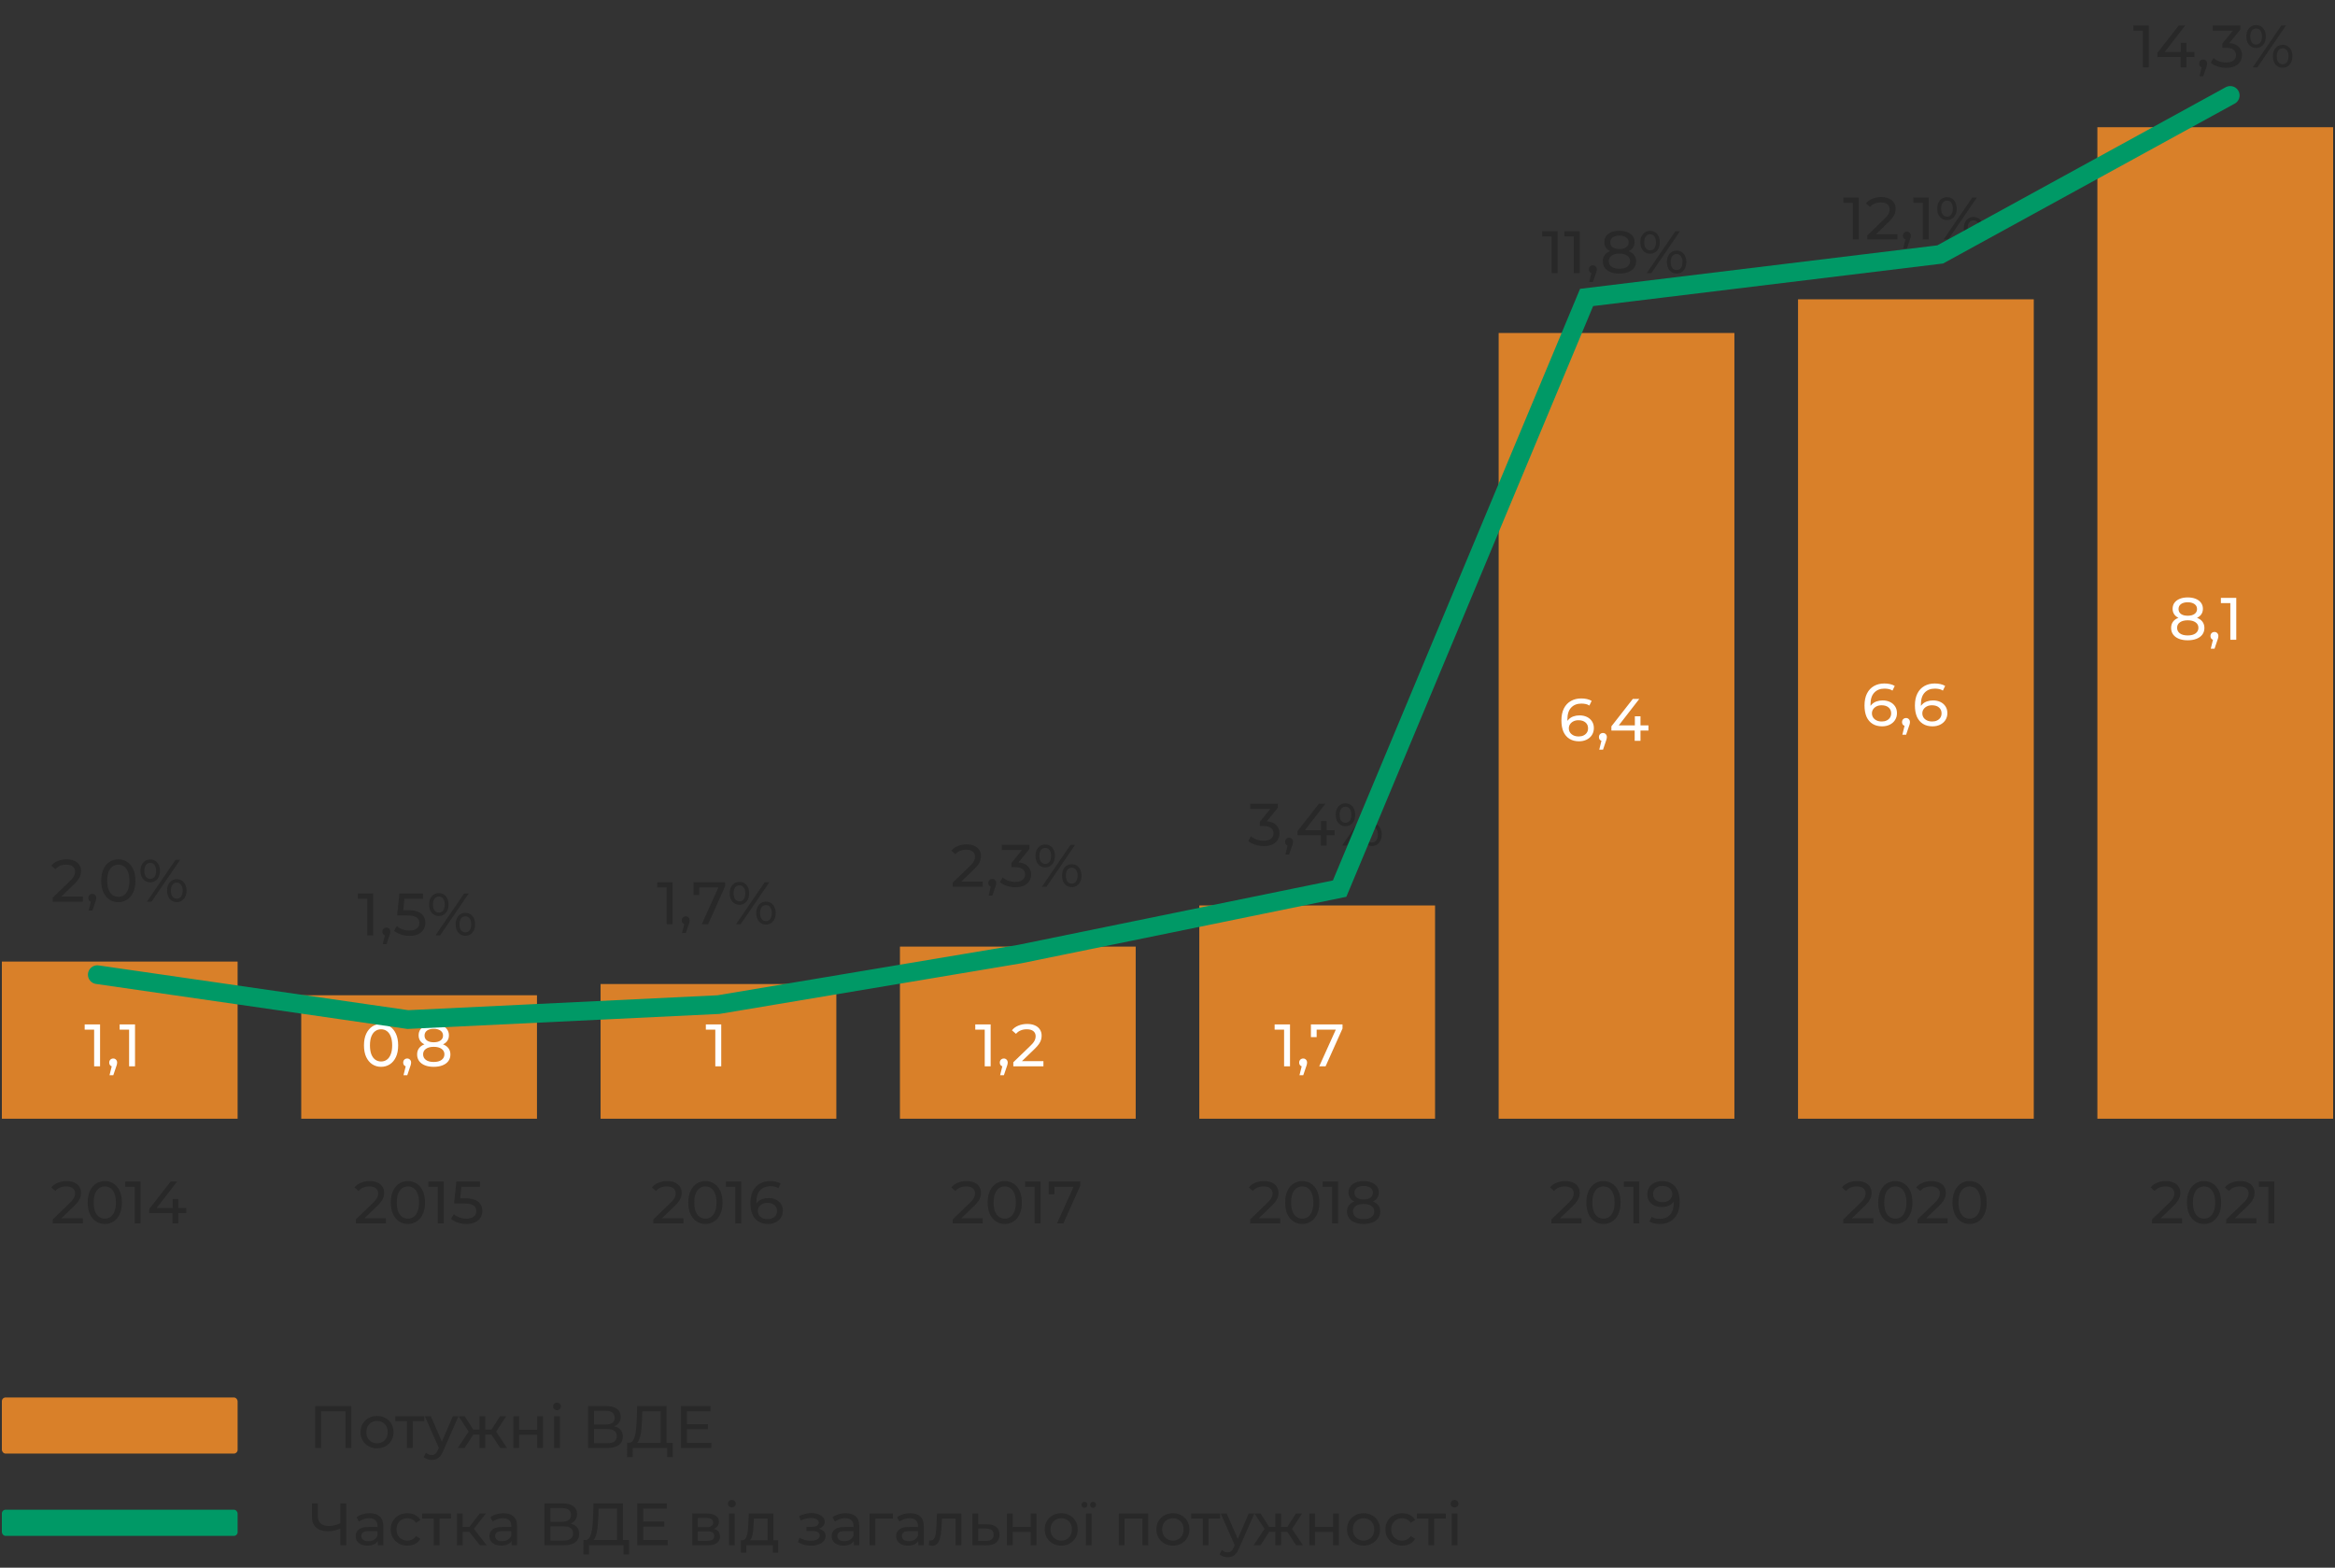 <svg width="624" height="419" viewBox="0 0 624 419" fill="none" xmlns="http://www.w3.org/2000/svg">
<rect x="0" y="0" width="624" height="419" fill="#333333" stroke="none"/>
<path d="M14.092 241V239.912L18.652 235.512C19.057 235.128 19.356 234.792 19.548 234.504C19.751 234.205 19.884 233.933 19.948 233.688C20.023 233.432 20.06 233.187 20.06 232.952C20.06 232.376 19.857 231.923 19.452 231.592C19.047 231.261 18.455 231.096 17.676 231.096C17.079 231.096 16.54 231.197 16.06 231.4C15.58 231.592 15.164 231.896 14.812 232.312L13.724 231.368C14.151 230.824 14.721 230.408 15.436 230.12C16.161 229.821 16.956 229.672 17.82 229.672C18.599 229.672 19.276 229.8 19.852 230.056C20.428 230.301 20.871 230.659 21.18 231.128C21.5 231.597 21.66 232.152 21.66 232.792C21.66 233.155 21.612 233.512 21.516 233.864C21.42 234.216 21.239 234.589 20.972 234.984C20.705 235.379 20.321 235.821 19.82 236.312L15.756 240.232L15.372 239.608H22.14V241H14.092ZM23.692 243.368L24.492 240.136L24.7 241.064C24.39 241.064 24.129 240.968 23.916 240.776C23.713 240.584 23.612 240.323 23.612 239.992C23.612 239.672 23.713 239.411 23.916 239.208C24.129 239.005 24.385 238.904 24.684 238.904C24.993 238.904 25.244 239.011 25.436 239.224C25.628 239.427 25.724 239.683 25.724 239.992C25.724 240.099 25.713 240.205 25.692 240.312C25.681 240.408 25.654 240.525 25.612 240.664C25.58 240.792 25.526 240.952 25.452 241.144L24.7 243.368H23.692ZM31.625 241.128C30.751 241.128 29.967 240.904 29.273 240.456C28.591 240.008 28.047 239.357 27.641 238.504C27.247 237.651 27.049 236.616 27.049 235.4C27.049 234.184 27.247 233.149 27.641 232.296C28.047 231.443 28.591 230.792 29.273 230.344C29.967 229.896 30.751 229.672 31.625 229.672C32.489 229.672 33.268 229.896 33.961 230.344C34.655 230.792 35.199 231.443 35.593 232.296C35.988 233.149 36.185 234.184 36.185 235.4C36.185 236.616 35.988 237.651 35.593 238.504C35.199 239.357 34.655 240.008 33.961 240.456C33.268 240.904 32.489 241.128 31.625 241.128ZM31.625 239.704C32.212 239.704 32.724 239.544 33.161 239.224C33.609 238.904 33.956 238.424 34.201 237.784C34.457 237.144 34.585 236.349 34.585 235.4C34.585 234.451 34.457 233.656 34.201 233.016C33.956 232.376 33.609 231.896 33.161 231.576C32.724 231.256 32.212 231.096 31.625 231.096C31.039 231.096 30.521 231.256 30.073 231.576C29.625 231.896 29.273 232.376 29.017 233.016C28.772 233.656 28.649 234.451 28.649 235.4C28.649 236.349 28.772 237.144 29.017 237.784C29.273 238.424 29.625 238.904 30.073 239.224C30.521 239.544 31.039 239.704 31.625 239.704ZM39.257 241L46.905 229.8H48.137L40.489 241H39.257ZM40.153 235.816C39.641 235.816 39.188 235.688 38.793 235.432C38.398 235.176 38.089 234.819 37.865 234.36C37.652 233.901 37.545 233.368 37.545 232.76C37.545 232.152 37.652 231.619 37.865 231.16C38.089 230.701 38.398 230.344 38.793 230.088C39.188 229.832 39.641 229.704 40.153 229.704C40.676 229.704 41.129 229.832 41.513 230.088C41.908 230.344 42.212 230.701 42.425 231.16C42.639 231.619 42.745 232.152 42.745 232.76C42.745 233.368 42.639 233.901 42.425 234.36C42.212 234.819 41.908 235.176 41.513 235.432C41.129 235.688 40.676 235.816 40.153 235.816ZM40.153 234.904C40.644 234.904 41.028 234.717 41.305 234.344C41.583 233.96 41.721 233.432 41.721 232.76C41.721 232.088 41.583 231.565 41.305 231.192C41.028 230.808 40.644 230.616 40.153 230.616C39.673 230.616 39.289 230.808 39.001 231.192C38.724 231.565 38.585 232.088 38.585 232.76C38.585 233.421 38.724 233.944 39.001 234.328C39.289 234.712 39.673 234.904 40.153 234.904ZM47.241 241.096C46.729 241.096 46.276 240.968 45.881 240.712C45.486 240.456 45.182 240.099 44.969 239.64C44.756 239.181 44.649 238.648 44.649 238.04C44.649 237.432 44.756 236.899 44.969 236.44C45.182 235.981 45.486 235.624 45.881 235.368C46.276 235.112 46.729 234.984 47.241 234.984C47.764 234.984 48.217 235.112 48.601 235.368C48.996 235.624 49.3 235.981 49.513 236.44C49.737 236.899 49.849 237.432 49.849 238.04C49.849 238.648 49.737 239.181 49.513 239.64C49.3 240.099 48.996 240.456 48.601 240.712C48.217 240.968 47.764 241.096 47.241 241.096ZM47.241 240.184C47.721 240.184 48.1 239.997 48.377 239.624C48.665 239.24 48.809 238.712 48.809 238.04C48.809 237.379 48.665 236.856 48.377 236.472C48.1 236.088 47.721 235.896 47.241 235.896C46.761 235.896 46.377 236.088 46.089 236.472C45.812 236.845 45.673 237.368 45.673 238.04C45.673 238.712 45.812 239.24 46.089 239.624C46.377 239.997 46.761 240.184 47.241 240.184Z" fill="#282828"/>
<rect x="0.5" y="257" width="63" height="42" fill="#D98029"/>
<path d="M14.092 327V325.912L18.652 321.512C19.057 321.128 19.356 320.792 19.548 320.504C19.751 320.205 19.884 319.933 19.948 319.688C20.023 319.432 20.06 319.187 20.06 318.952C20.06 318.376 19.857 317.923 19.452 317.592C19.047 317.261 18.455 317.096 17.676 317.096C17.079 317.096 16.54 317.197 16.06 317.4C15.58 317.592 15.164 317.896 14.812 318.312L13.724 317.368C14.151 316.824 14.721 316.408 15.436 316.12C16.161 315.821 16.956 315.672 17.82 315.672C18.599 315.672 19.276 315.8 19.852 316.056C20.428 316.301 20.871 316.659 21.18 317.128C21.5 317.597 21.66 318.152 21.66 318.792C21.66 319.155 21.612 319.512 21.516 319.864C21.42 320.216 21.239 320.589 20.972 320.984C20.705 321.379 20.321 321.821 19.82 322.312L15.756 326.232L15.372 325.608H22.14V327H14.092ZM28.016 327.128C27.141 327.128 26.357 326.904 25.664 326.456C24.981 326.008 24.437 325.357 24.032 324.504C23.637 323.651 23.44 322.616 23.44 321.4C23.44 320.184 23.637 319.149 24.032 318.296C24.437 317.443 24.981 316.792 25.664 316.344C26.357 315.896 27.141 315.672 28.016 315.672C28.88 315.672 29.659 315.896 30.352 316.344C31.045 316.792 31.589 317.443 31.984 318.296C32.379 319.149 32.576 320.184 32.576 321.4C32.576 322.616 32.379 323.651 31.984 324.504C31.589 325.357 31.045 326.008 30.352 326.456C29.659 326.904 28.88 327.128 28.016 327.128ZM28.016 325.704C28.602 325.704 29.114 325.544 29.552 325.224C30 324.904 30.346 324.424 30.592 323.784C30.848 323.144 30.976 322.349 30.976 321.4C30.976 320.451 30.848 319.656 30.592 319.016C30.346 318.376 30 317.896 29.552 317.576C29.114 317.256 28.602 317.096 28.016 317.096C27.429 317.096 26.912 317.256 26.464 317.576C26.016 317.896 25.664 318.376 25.408 319.016C25.163 319.656 25.04 320.451 25.04 321.4C25.04 322.349 25.163 323.144 25.408 323.784C25.664 324.424 26.016 324.904 26.464 325.224C26.912 325.544 27.429 325.704 28.016 325.704ZM36 327V316.44L36.688 317.192H33.472V315.8H37.584V327H36ZM39.874 324.248V323.128L45.602 315.8H47.33L41.65 323.128L40.834 322.872H49.778V324.248H39.874ZM46.098 327V324.248L46.146 322.872V320.44H47.65V327H46.098Z" fill="#282828"/>
<path d="M25.156 285V274.44L25.844 275.192H22.628V273.8H26.74V285H25.156ZM29.27 287.368L30.07 284.136L30.278 285.064C29.968 285.064 29.707 284.968 29.494 284.776C29.291 284.584 29.19 284.323 29.19 283.992C29.19 283.672 29.291 283.411 29.494 283.208C29.707 283.005 29.963 282.904 30.262 282.904C30.571 282.904 30.822 283.011 31.014 283.224C31.206 283.427 31.302 283.683 31.302 283.992C31.302 284.099 31.291 284.205 31.27 284.312C31.259 284.408 31.233 284.525 31.19 284.664C31.158 284.792 31.105 284.952 31.03 285.144L30.278 287.368H29.27ZM34.5 285V274.44L35.188 275.192H31.972V273.8H36.084V285H34.5Z" fill="white"/>
<path d="M98.156 250V239.44L98.844 240.192H95.628V238.8H99.74V250H98.156ZM102.27 252.368L103.07 249.136L103.278 250.064C102.969 250.064 102.707 249.968 102.494 249.776C102.291 249.584 102.19 249.323 102.19 248.992C102.19 248.672 102.291 248.411 102.494 248.208C102.707 248.005 102.963 247.904 103.262 247.904C103.571 247.904 103.822 248.011 104.014 248.224C104.206 248.427 104.302 248.683 104.302 248.992C104.302 249.099 104.291 249.205 104.27 249.312C104.259 249.408 104.233 249.525 104.19 249.664C104.158 249.792 104.105 249.952 104.03 250.144L103.278 252.368H102.27ZM109.431 250.128C108.642 250.128 107.874 250.005 107.127 249.76C106.391 249.515 105.788 249.184 105.319 248.768L106.055 247.504C106.428 247.856 106.914 248.144 107.511 248.368C108.108 248.592 108.743 248.704 109.415 248.704C110.268 248.704 110.924 248.523 111.383 248.16C111.842 247.797 112.071 247.312 112.071 246.704C112.071 246.288 111.97 245.925 111.767 245.616C111.564 245.307 111.212 245.072 110.711 244.912C110.22 244.741 109.543 244.656 108.679 244.656H106.135L106.727 238.8H113.047V240.192H107.319L108.151 239.408L107.687 244.032L106.855 243.264H109.015C110.135 243.264 111.036 243.408 111.719 243.696C112.402 243.984 112.898 244.384 113.207 244.896C113.516 245.397 113.671 245.979 113.671 246.64C113.671 247.28 113.516 247.867 113.207 248.4C112.898 248.923 112.428 249.344 111.799 249.664C111.18 249.973 110.391 250.128 109.431 250.128ZM116.382 250L124.03 238.8H125.262L117.614 250H116.382ZM117.278 244.816C116.766 244.816 116.313 244.688 115.918 244.432C115.523 244.176 115.214 243.819 114.99 243.36C114.777 242.901 114.67 242.368 114.67 241.76C114.67 241.152 114.777 240.619 114.99 240.16C115.214 239.701 115.523 239.344 115.918 239.088C116.313 238.832 116.766 238.704 117.278 238.704C117.801 238.704 118.254 238.832 118.638 239.088C119.033 239.344 119.337 239.701 119.55 240.16C119.763 240.619 119.87 241.152 119.87 241.76C119.87 242.368 119.763 242.901 119.55 243.36C119.337 243.819 119.033 244.176 118.638 244.432C118.254 244.688 117.801 244.816 117.278 244.816ZM117.278 243.904C117.769 243.904 118.153 243.717 118.43 243.344C118.707 242.96 118.846 242.432 118.846 241.76C118.846 241.088 118.707 240.565 118.43 240.192C118.153 239.808 117.769 239.616 117.278 239.616C116.798 239.616 116.414 239.808 116.126 240.192C115.849 240.565 115.71 241.088 115.71 241.76C115.71 242.421 115.849 242.944 116.126 243.328C116.414 243.712 116.798 243.904 117.278 243.904ZM124.366 250.096C123.854 250.096 123.401 249.968 123.006 249.712C122.611 249.456 122.307 249.099 122.094 248.64C121.881 248.181 121.774 247.648 121.774 247.04C121.774 246.432 121.881 245.899 122.094 245.44C122.307 244.981 122.611 244.624 123.006 244.368C123.401 244.112 123.854 243.984 124.366 243.984C124.889 243.984 125.342 244.112 125.726 244.368C126.121 244.624 126.425 244.981 126.638 245.44C126.862 245.899 126.974 246.432 126.974 247.04C126.974 247.648 126.862 248.181 126.638 248.64C126.425 249.099 126.121 249.456 125.726 249.712C125.342 249.968 124.889 250.096 124.366 250.096ZM124.366 249.184C124.846 249.184 125.225 248.997 125.502 248.624C125.79 248.24 125.934 247.712 125.934 247.04C125.934 246.379 125.79 245.856 125.502 245.472C125.225 245.088 124.846 244.896 124.366 244.896C123.886 244.896 123.502 245.088 123.214 245.472C122.937 245.845 122.798 246.368 122.798 247.04C122.798 247.712 122.937 248.24 123.214 248.624C123.502 248.997 123.886 249.184 124.366 249.184Z" fill="#282828"/>
<rect x="80.5" y="266" width="63" height="33" fill="#D98029"/>
<path d="M95.092 327V325.912L99.652 321.512C100.057 321.128 100.356 320.792 100.548 320.504C100.751 320.205 100.884 319.933 100.948 319.688C101.023 319.432 101.06 319.187 101.06 318.952C101.06 318.376 100.857 317.923 100.452 317.592C100.047 317.261 99.455 317.096 98.676 317.096C98.079 317.096 97.54 317.197 97.06 317.4C96.58 317.592 96.164 317.896 95.812 318.312L94.724 317.368C95.151 316.824 95.721 316.408 96.436 316.12C97.161 315.821 97.956 315.672 98.82 315.672C99.599 315.672 100.276 315.8 100.852 316.056C101.428 316.301 101.871 316.659 102.18 317.128C102.5 317.597 102.66 318.152 102.66 318.792C102.66 319.155 102.612 319.512 102.516 319.864C102.42 320.216 102.239 320.589 101.972 320.984C101.705 321.379 101.321 321.821 100.82 322.312L96.756 326.232L96.372 325.608H103.14V327H95.092ZM109.016 327.128C108.141 327.128 107.357 326.904 106.664 326.456C105.981 326.008 105.437 325.357 105.032 324.504C104.637 323.651 104.44 322.616 104.44 321.4C104.44 320.184 104.637 319.149 105.032 318.296C105.437 317.443 105.981 316.792 106.664 316.344C107.357 315.896 108.141 315.672 109.016 315.672C109.88 315.672 110.659 315.896 111.352 316.344C112.045 316.792 112.589 317.443 112.984 318.296C113.379 319.149 113.576 320.184 113.576 321.4C113.576 322.616 113.379 323.651 112.984 324.504C112.589 325.357 112.045 326.008 111.352 326.456C110.659 326.904 109.88 327.128 109.016 327.128ZM109.016 325.704C109.603 325.704 110.115 325.544 110.552 325.224C111 324.904 111.347 324.424 111.592 323.784C111.848 323.144 111.976 322.349 111.976 321.4C111.976 320.451 111.848 319.656 111.592 319.016C111.347 318.376 111 317.896 110.552 317.576C110.115 317.256 109.603 317.096 109.016 317.096C108.429 317.096 107.912 317.256 107.464 317.576C107.016 317.896 106.664 318.376 106.408 319.016C106.163 319.656 106.04 320.451 106.04 321.4C106.04 322.349 106.163 323.144 106.408 323.784C106.664 324.424 107.016 324.904 107.464 325.224C107.912 325.544 108.429 325.704 109.016 325.704ZM117 327V316.44L117.688 317.192H114.472V315.8H118.584V327H117ZM124.65 327.128C123.86 327.128 123.092 327.005 122.346 326.76C121.61 326.515 121.007 326.184 120.538 325.768L121.274 324.504C121.647 324.856 122.132 325.144 122.73 325.368C123.327 325.592 123.962 325.704 124.634 325.704C125.487 325.704 126.143 325.523 126.602 325.16C127.06 324.797 127.29 324.312 127.29 323.704C127.29 323.288 127.188 322.925 126.986 322.616C126.783 322.307 126.431 322.072 125.93 321.912C125.439 321.741 124.762 321.656 123.898 321.656H121.354L121.946 315.8H128.266V317.192H122.538L123.37 316.408L122.906 321.032L122.074 320.264H124.234C125.354 320.264 126.255 320.408 126.938 320.696C127.62 320.984 128.116 321.384 128.426 321.896C128.735 322.397 128.89 322.979 128.89 323.64C128.89 324.28 128.735 324.867 128.426 325.4C128.116 325.923 127.647 326.344 127.018 326.664C126.399 326.973 125.61 327.128 124.65 327.128Z" fill="#282828"/>
<path d="M101.844 285.128C100.969 285.128 100.185 284.904 99.492 284.456C98.809 284.008 98.265 283.357 97.86 282.504C97.465 281.651 97.268 280.616 97.268 279.4C97.268 278.184 97.465 277.149 97.86 276.296C98.265 275.443 98.809 274.792 99.492 274.344C100.185 273.896 100.969 273.672 101.844 273.672C102.708 273.672 103.487 273.896 104.18 274.344C104.873 274.792 105.417 275.443 105.812 276.296C106.207 277.149 106.404 278.184 106.404 279.4C106.404 280.616 106.207 281.651 105.812 282.504C105.417 283.357 104.873 284.008 104.18 284.456C103.487 284.904 102.708 285.128 101.844 285.128ZM101.844 283.704C102.431 283.704 102.943 283.544 103.38 283.224C103.828 282.904 104.175 282.424 104.42 281.784C104.676 281.144 104.804 280.349 104.804 279.4C104.804 278.451 104.676 277.656 104.42 277.016C104.175 276.376 103.828 275.896 103.38 275.576C102.943 275.256 102.431 275.096 101.844 275.096C101.257 275.096 100.74 275.256 100.292 275.576C99.844 275.896 99.492 276.376 99.236 277.016C98.991 277.656 98.868 278.451 98.868 279.4C98.868 280.349 98.991 281.144 99.236 281.784C99.492 282.424 99.844 282.904 100.292 283.224C100.74 283.544 101.257 283.704 101.844 283.704ZM107.832 287.368L108.632 284.136L108.84 285.064C108.531 285.064 108.27 284.968 108.056 284.776C107.854 284.584 107.752 284.323 107.752 283.992C107.752 283.672 107.854 283.411 108.056 283.208C108.27 283.005 108.526 282.904 108.824 282.904C109.134 282.904 109.384 283.011 109.576 283.224C109.768 283.427 109.864 283.683 109.864 283.992C109.864 284.099 109.854 284.205 109.832 284.312C109.822 284.408 109.795 284.525 109.752 284.664C109.72 284.792 109.667 284.952 109.592 285.144L108.84 287.368H107.832ZM115.902 285.128C114.995 285.128 114.211 284.995 113.55 284.728C112.888 284.461 112.376 284.083 112.014 283.592C111.651 283.091 111.47 282.504 111.47 281.832C111.47 281.171 111.64 280.611 111.982 280.152C112.334 279.683 112.84 279.331 113.502 279.096C114.163 278.851 114.963 278.728 115.902 278.728C116.84 278.728 117.64 278.851 118.302 279.096C118.974 279.331 119.486 279.683 119.838 280.152C120.19 280.621 120.366 281.181 120.366 281.832C120.366 282.504 120.184 283.091 119.822 283.592C119.459 284.083 118.942 284.461 118.27 284.728C117.598 284.995 116.808 285.128 115.902 285.128ZM115.902 283.832C116.798 283.832 117.496 283.651 117.998 283.288C118.51 282.915 118.766 282.413 118.766 281.784C118.766 281.165 118.51 280.68 117.998 280.328C117.496 279.965 116.798 279.784 115.902 279.784C115.016 279.784 114.323 279.965 113.822 280.328C113.32 280.68 113.07 281.165 113.07 281.784C113.07 282.413 113.32 282.915 113.822 283.288C114.323 283.651 115.016 283.832 115.902 283.832ZM115.902 279.592C115.048 279.592 114.323 279.48 113.726 279.256C113.128 279.021 112.67 278.691 112.35 278.264C112.03 277.827 111.87 277.309 111.87 276.712C111.87 276.083 112.035 275.544 112.366 275.096C112.707 274.637 113.182 274.285 113.79 274.04C114.398 273.795 115.102 273.672 115.902 273.672C116.712 273.672 117.422 273.795 118.03 274.04C118.638 274.285 119.112 274.637 119.454 275.096C119.795 275.544 119.966 276.083 119.966 276.712C119.966 277.309 119.806 277.827 119.486 278.264C119.166 278.691 118.702 279.021 118.094 279.256C117.486 279.48 116.755 279.592 115.902 279.592ZM115.902 278.568C116.68 278.568 117.288 278.408 117.726 278.088C118.174 277.768 118.398 277.331 118.398 276.776C118.398 276.211 118.168 275.768 117.71 275.448C117.251 275.128 116.648 274.968 115.902 274.968C115.155 274.968 114.558 275.128 114.11 275.448C113.672 275.768 113.454 276.211 113.454 276.776C113.454 277.331 113.667 277.768 114.094 278.088C114.531 278.408 115.134 278.568 115.902 278.568Z" fill="white"/>
<path d="M178.156 247V236.44L178.844 237.192H175.628V235.8H179.74V247H178.156ZM182.27 249.368L183.07 246.136L183.278 247.064C182.969 247.064 182.707 246.968 182.494 246.776C182.291 246.584 182.19 246.323 182.19 245.992C182.19 245.672 182.291 245.411 182.494 245.208C182.707 245.005 182.963 244.904 183.262 244.904C183.571 244.904 183.822 245.011 184.014 245.224C184.206 245.427 184.302 245.683 184.302 245.992C184.302 246.099 184.291 246.205 184.27 246.312C184.259 246.408 184.233 246.525 184.19 246.664C184.158 246.792 184.105 246.952 184.03 247.144L183.278 249.368H182.27ZM187.548 247L192.3 236.472L192.716 237.192H186.06L186.86 236.408V239.192H185.324V235.8H193.772V236.888L189.244 247H187.548ZM196.71 247L204.358 235.8H205.59L197.942 247H196.71ZM197.606 241.816C197.094 241.816 196.641 241.688 196.246 241.432C195.852 241.176 195.542 240.819 195.318 240.36C195.105 239.901 194.998 239.368 194.998 238.76C194.998 238.152 195.105 237.619 195.318 237.16C195.542 236.701 195.852 236.344 196.246 236.088C196.641 235.832 197.094 235.704 197.606 235.704C198.129 235.704 198.582 235.832 198.966 236.088C199.361 236.344 199.665 236.701 199.878 237.16C200.092 237.619 200.198 238.152 200.198 238.76C200.198 239.368 200.092 239.901 199.878 240.36C199.665 240.819 199.361 241.176 198.966 241.432C198.582 241.688 198.129 241.816 197.606 241.816ZM197.606 240.904C198.097 240.904 198.481 240.717 198.758 240.344C199.036 239.96 199.174 239.432 199.174 238.76C199.174 238.088 199.036 237.565 198.758 237.192C198.481 236.808 198.097 236.616 197.606 236.616C197.126 236.616 196.742 236.808 196.454 237.192C196.177 237.565 196.038 238.088 196.038 238.76C196.038 239.421 196.177 239.944 196.454 240.328C196.742 240.712 197.126 240.904 197.606 240.904ZM204.694 247.096C204.182 247.096 203.729 246.968 203.334 246.712C202.94 246.456 202.636 246.099 202.422 245.64C202.209 245.181 202.102 244.648 202.102 244.04C202.102 243.432 202.209 242.899 202.422 242.44C202.636 241.981 202.94 241.624 203.334 241.368C203.729 241.112 204.182 240.984 204.694 240.984C205.217 240.984 205.67 241.112 206.054 241.368C206.449 241.624 206.753 241.981 206.966 242.44C207.19 242.899 207.302 243.432 207.302 244.04C207.302 244.648 207.19 245.181 206.966 245.64C206.753 246.099 206.449 246.456 206.054 246.712C205.67 246.968 205.217 247.096 204.694 247.096ZM204.694 246.184C205.174 246.184 205.553 245.997 205.83 245.624C206.118 245.24 206.262 244.712 206.262 244.04C206.262 243.379 206.118 242.856 205.83 242.472C205.553 242.088 205.174 241.896 204.694 241.896C204.214 241.896 203.83 242.088 203.542 242.472C203.265 242.845 203.126 243.368 203.126 244.04C203.126 244.712 203.265 245.24 203.542 245.624C203.83 245.997 204.214 246.184 204.694 246.184Z" fill="#282828"/>
<rect x="160.5" y="263" width="63" height="36" fill="#D98029"/>
<path d="M174.592 327V325.912L179.152 321.512C179.557 321.128 179.856 320.792 180.048 320.504C180.251 320.205 180.384 319.933 180.448 319.688C180.523 319.432 180.56 319.187 180.56 318.952C180.56 318.376 180.357 317.923 179.952 317.592C179.547 317.261 178.955 317.096 178.176 317.096C177.579 317.096 177.04 317.197 176.56 317.4C176.08 317.592 175.664 317.896 175.312 318.312L174.224 317.368C174.651 316.824 175.221 316.408 175.936 316.12C176.661 315.821 177.456 315.672 178.32 315.672C179.099 315.672 179.776 315.8 180.352 316.056C180.928 316.301 181.371 316.659 181.68 317.128C182 317.597 182.16 318.152 182.16 318.792C182.16 319.155 182.112 319.512 182.016 319.864C181.92 320.216 181.739 320.589 181.472 320.984C181.205 321.379 180.821 321.821 180.32 322.312L176.256 326.232L175.872 325.608H182.64V327H174.592ZM188.516 327.128C187.641 327.128 186.857 326.904 186.164 326.456C185.481 326.008 184.937 325.357 184.532 324.504C184.137 323.651 183.94 322.616 183.94 321.4C183.94 320.184 184.137 319.149 184.532 318.296C184.937 317.443 185.481 316.792 186.164 316.344C186.857 315.896 187.641 315.672 188.516 315.672C189.38 315.672 190.159 315.896 190.852 316.344C191.545 316.792 192.089 317.443 192.484 318.296C192.879 319.149 193.076 320.184 193.076 321.4C193.076 322.616 192.879 323.651 192.484 324.504C192.089 325.357 191.545 326.008 190.852 326.456C190.159 326.904 189.38 327.128 188.516 327.128ZM188.516 325.704C189.103 325.704 189.615 325.544 190.052 325.224C190.5 324.904 190.847 324.424 191.092 323.784C191.348 323.144 191.476 322.349 191.476 321.4C191.476 320.451 191.348 319.656 191.092 319.016C190.847 318.376 190.5 317.896 190.052 317.576C189.615 317.256 189.103 317.096 188.516 317.096C187.929 317.096 187.412 317.256 186.964 317.576C186.516 317.896 186.164 318.376 185.908 319.016C185.663 319.656 185.54 320.451 185.54 321.4C185.54 322.349 185.663 323.144 185.908 323.784C186.164 324.424 186.516 324.904 186.964 325.224C187.412 325.544 187.929 325.704 188.516 325.704ZM196.5 327V316.44L197.188 317.192H193.972V315.8H198.084V327H196.5ZM205.238 327.128C204.246 327.128 203.398 326.909 202.694 326.472C201.99 326.035 201.451 325.405 201.078 324.584C200.715 323.752 200.534 322.739 200.534 321.544C200.534 320.275 200.758 319.203 201.206 318.328C201.654 317.453 202.278 316.792 203.078 316.344C203.878 315.896 204.795 315.672 205.83 315.672C206.363 315.672 206.87 315.725 207.35 315.832C207.84 315.939 208.262 316.104 208.614 316.328L208.006 317.576C207.718 317.373 207.387 317.235 207.014 317.16C206.651 317.085 206.267 317.048 205.862 317.048C204.72 317.048 203.814 317.405 203.142 318.12C202.47 318.824 202.134 319.875 202.134 321.272C202.134 321.496 202.144 321.763 202.166 322.072C202.187 322.381 202.24 322.685 202.326 322.984L201.782 322.44C201.942 321.949 202.192 321.539 202.534 321.208C202.886 320.867 203.302 320.616 203.782 320.456C204.272 320.285 204.8 320.2 205.366 320.2C206.112 320.2 206.774 320.339 207.35 320.616C207.926 320.893 208.379 321.288 208.71 321.8C209.04 322.301 209.206 322.899 209.206 323.592C209.206 324.307 209.03 324.931 208.678 325.464C208.326 325.997 207.851 326.408 207.254 326.696C206.656 326.984 205.984 327.128 205.238 327.128ZM205.174 325.832C205.664 325.832 206.091 325.741 206.454 325.56C206.827 325.379 207.12 325.128 207.334 324.808C207.547 324.477 207.654 324.093 207.654 323.656C207.654 322.995 207.424 322.472 206.966 322.088C206.507 321.693 205.883 321.496 205.094 321.496C204.582 321.496 204.134 321.592 203.75 321.784C203.366 321.976 203.062 322.237 202.838 322.568C202.624 322.888 202.518 323.256 202.518 323.672C202.518 324.056 202.619 324.413 202.822 324.744C203.024 325.064 203.323 325.325 203.718 325.528C204.112 325.731 204.598 325.832 205.174 325.832Z" fill="#282828"/>
<path d="M191.156 285V274.44L191.844 275.192H188.628V273.8H192.74V285H191.156Z" fill="white"/>
<path d="M254.592 237V235.912L259.152 231.512C259.557 231.128 259.856 230.792 260.048 230.504C260.251 230.205 260.384 229.933 260.448 229.688C260.523 229.432 260.56 229.187 260.56 228.952C260.56 228.376 260.357 227.923 259.952 227.592C259.547 227.261 258.955 227.096 258.176 227.096C257.579 227.096 257.04 227.197 256.56 227.4C256.08 227.592 255.664 227.896 255.312 228.312L254.224 227.368C254.651 226.824 255.221 226.408 255.936 226.12C256.661 225.821 257.456 225.672 258.32 225.672C259.099 225.672 259.776 225.8 260.352 226.056C260.928 226.301 261.371 226.659 261.68 227.128C262 227.597 262.16 228.152 262.16 228.792C262.16 229.155 262.112 229.512 262.016 229.864C261.92 230.216 261.739 230.589 261.472 230.984C261.205 231.379 260.821 231.821 260.32 232.312L256.256 236.232L255.872 235.608H262.64V237H254.592ZM264.192 239.368L264.992 236.136L265.2 237.064C264.89 237.064 264.629 236.968 264.416 236.776C264.213 236.584 264.112 236.323 264.112 235.992C264.112 235.672 264.213 235.411 264.416 235.208C264.629 235.005 264.885 234.904 265.184 234.904C265.493 234.904 265.744 235.011 265.936 235.224C266.128 235.427 266.224 235.683 266.224 235.992C266.224 236.099 266.213 236.205 266.192 236.312C266.181 236.408 266.154 236.525 266.112 236.664C266.08 236.792 266.026 236.952 265.952 237.144L265.2 239.368H264.192ZM271.317 237.128C270.528 237.128 269.76 237.005 269.013 236.76C268.277 236.515 267.674 236.184 267.205 235.768L267.941 234.504C268.314 234.856 268.8 235.144 269.397 235.368C269.994 235.592 270.634 235.704 271.317 235.704C272.149 235.704 272.794 235.528 273.253 235.176C273.722 234.813 273.957 234.328 273.957 233.72C273.957 233.133 273.733 232.664 273.285 232.312C272.848 231.949 272.149 231.768 271.189 231.768H270.293V230.648L273.621 226.552L273.845 227.192H267.717V225.8H275.109V226.888L271.797 230.968L270.965 230.472H271.493C272.848 230.472 273.861 230.776 274.533 231.384C275.216 231.992 275.557 232.765 275.557 233.704C275.557 234.333 275.402 234.909 275.093 235.432C274.784 235.955 274.314 236.371 273.685 236.68C273.066 236.979 272.277 237.128 271.317 237.128ZM278.429 237L286.077 225.8H287.309L279.661 237H278.429ZM279.325 231.816C278.813 231.816 278.36 231.688 277.965 231.432C277.57 231.176 277.261 230.819 277.037 230.36C276.824 229.901 276.717 229.368 276.717 228.76C276.717 228.152 276.824 227.619 277.037 227.16C277.261 226.701 277.57 226.344 277.965 226.088C278.36 225.832 278.813 225.704 279.325 225.704C279.848 225.704 280.301 225.832 280.685 226.088C281.08 226.344 281.384 226.701 281.597 227.16C281.81 227.619 281.917 228.152 281.917 228.76C281.917 229.368 281.81 229.901 281.597 230.36C281.384 230.819 281.08 231.176 280.685 231.432C280.301 231.688 279.848 231.816 279.325 231.816ZM279.325 230.904C279.816 230.904 280.2 230.717 280.477 230.344C280.754 229.96 280.893 229.432 280.893 228.76C280.893 228.088 280.754 227.565 280.477 227.192C280.2 226.808 279.816 226.616 279.325 226.616C278.845 226.616 278.461 226.808 278.173 227.192C277.896 227.565 277.757 228.088 277.757 228.76C277.757 229.421 277.896 229.944 278.173 230.328C278.461 230.712 278.845 230.904 279.325 230.904ZM286.413 237.096C285.901 237.096 285.448 236.968 285.053 236.712C284.658 236.456 284.354 236.099 284.141 235.64C283.928 235.181 283.821 234.648 283.821 234.04C283.821 233.432 283.928 232.899 284.141 232.44C284.354 231.981 284.658 231.624 285.053 231.368C285.448 231.112 285.901 230.984 286.413 230.984C286.936 230.984 287.389 231.112 287.773 231.368C288.168 231.624 288.472 231.981 288.685 232.44C288.909 232.899 289.021 233.432 289.021 234.04C289.021 234.648 288.909 235.181 288.685 235.64C288.472 236.099 288.168 236.456 287.773 236.712C287.389 236.968 286.936 237.096 286.413 237.096ZM286.413 236.184C286.893 236.184 287.272 235.997 287.549 235.624C287.837 235.24 287.981 234.712 287.981 234.04C287.981 233.379 287.837 232.856 287.549 232.472C287.272 232.088 286.893 231.896 286.413 231.896C285.933 231.896 285.549 232.088 285.261 232.472C284.984 232.845 284.845 233.368 284.845 234.04C284.845 234.712 284.984 235.24 285.261 235.624C285.549 235.997 285.933 236.184 286.413 236.184Z" fill="#282828"/>
<rect x="240.5" y="253" width="63" height="46" fill="#D98029"/>
<path d="M254.592 327V325.912L259.152 321.512C259.557 321.128 259.856 320.792 260.048 320.504C260.251 320.205 260.384 319.933 260.448 319.688C260.523 319.432 260.56 319.187 260.56 318.952C260.56 318.376 260.357 317.923 259.952 317.592C259.547 317.261 258.955 317.096 258.176 317.096C257.579 317.096 257.04 317.197 256.56 317.4C256.08 317.592 255.664 317.896 255.312 318.312L254.224 317.368C254.651 316.824 255.221 316.408 255.936 316.12C256.661 315.821 257.456 315.672 258.32 315.672C259.099 315.672 259.776 315.8 260.352 316.056C260.928 316.301 261.371 316.659 261.68 317.128C262 317.597 262.16 318.152 262.16 318.792C262.16 319.155 262.112 319.512 262.016 319.864C261.92 320.216 261.739 320.589 261.472 320.984C261.205 321.379 260.821 321.821 260.32 322.312L256.256 326.232L255.872 325.608H262.64V327H254.592ZM268.516 327.128C267.641 327.128 266.857 326.904 266.164 326.456C265.481 326.008 264.937 325.357 264.532 324.504C264.137 323.651 263.94 322.616 263.94 321.4C263.94 320.184 264.137 319.149 264.532 318.296C264.937 317.443 265.481 316.792 266.164 316.344C266.857 315.896 267.641 315.672 268.516 315.672C269.38 315.672 270.159 315.896 270.852 316.344C271.545 316.792 272.089 317.443 272.484 318.296C272.879 319.149 273.076 320.184 273.076 321.4C273.076 322.616 272.879 323.651 272.484 324.504C272.089 325.357 271.545 326.008 270.852 326.456C270.159 326.904 269.38 327.128 268.516 327.128ZM268.516 325.704C269.103 325.704 269.615 325.544 270.052 325.224C270.5 324.904 270.847 324.424 271.092 323.784C271.348 323.144 271.476 322.349 271.476 321.4C271.476 320.451 271.348 319.656 271.092 319.016C270.847 318.376 270.5 317.896 270.052 317.576C269.615 317.256 269.103 317.096 268.516 317.096C267.929 317.096 267.412 317.256 266.964 317.576C266.516 317.896 266.164 318.376 265.908 319.016C265.663 319.656 265.54 320.451 265.54 321.4C265.54 322.349 265.663 323.144 265.908 323.784C266.164 324.424 266.516 324.904 266.964 325.224C267.412 325.544 267.929 325.704 268.516 325.704ZM276.5 327V316.44L277.188 317.192H273.972V315.8H278.084V327H276.5ZM282.47 327L287.222 316.472L287.638 317.192H280.982L281.782 316.408V319.192H280.246V315.8H288.694V316.888L284.166 327H282.47Z" fill="#282828"/>
<path d="M263.156 285V274.44L263.844 275.192H260.628V273.8H264.74V285H263.156ZM267.27 287.368L268.07 284.136L268.278 285.064C267.969 285.064 267.707 284.968 267.494 284.776C267.291 284.584 267.19 284.323 267.19 283.992C267.19 283.672 267.291 283.411 267.494 283.208C267.707 283.005 267.963 282.904 268.262 282.904C268.571 282.904 268.822 283.011 269.014 283.224C269.206 283.427 269.302 283.683 269.302 283.992C269.302 284.099 269.291 284.205 269.27 284.312C269.259 284.408 269.233 284.525 269.19 284.664C269.158 284.792 269.105 284.952 269.03 285.144L268.278 287.368H267.27ZM270.795 285V283.912L275.355 279.512C275.76 279.128 276.059 278.792 276.251 278.504C276.454 278.205 276.587 277.933 276.651 277.688C276.726 277.432 276.763 277.187 276.763 276.952C276.763 276.376 276.56 275.923 276.155 275.592C275.75 275.261 275.158 275.096 274.379 275.096C273.782 275.096 273.243 275.197 272.763 275.4C272.283 275.592 271.867 275.896 271.515 276.312L270.427 275.368C270.854 274.824 271.424 274.408 272.139 274.12C272.864 273.821 273.659 273.672 274.523 273.672C275.302 273.672 275.979 273.8 276.555 274.056C277.131 274.301 277.574 274.659 277.883 275.128C278.203 275.597 278.363 276.152 278.363 276.792C278.363 277.155 278.315 277.512 278.219 277.864C278.123 278.216 277.942 278.589 277.675 278.984C277.408 279.379 277.024 279.821 276.523 280.312L272.459 284.232L272.075 283.608H278.843V285H270.795Z" fill="white"/>
<path d="M337.692 226.128C336.903 226.128 336.135 226.005 335.388 225.76C334.652 225.515 334.049 225.184 333.58 224.768L334.316 223.504C334.689 223.856 335.175 224.144 335.772 224.368C336.369 224.592 337.009 224.704 337.692 224.704C338.524 224.704 339.169 224.528 339.628 224.176C340.097 223.813 340.332 223.328 340.332 222.72C340.332 222.133 340.108 221.664 339.66 221.312C339.223 220.949 338.524 220.768 337.564 220.768H336.668V219.648L339.996 215.552L340.22 216.192H334.092V214.8H341.484V215.888L338.172 219.968L337.34 219.472H337.868C339.223 219.472 340.236 219.776 340.908 220.384C341.591 220.992 341.932 221.765 341.932 222.704C341.932 223.333 341.777 223.909 341.468 224.432C341.159 224.955 340.689 225.371 340.06 225.68C339.441 225.979 338.652 226.128 337.692 226.128ZM343.504 228.368L344.304 225.136L344.512 226.064C344.203 226.064 343.942 225.968 343.728 225.776C343.526 225.584 343.424 225.323 343.424 224.992C343.424 224.672 343.526 224.411 343.728 224.208C343.942 224.005 344.198 223.904 344.496 223.904C344.806 223.904 345.056 224.011 345.248 224.224C345.44 224.427 345.536 224.683 345.536 224.992C345.536 225.099 345.526 225.205 345.504 225.312C345.494 225.408 345.467 225.525 345.424 225.664C345.392 225.792 345.339 225.952 345.264 226.144L344.512 228.368H343.504ZM346.749 223.248V222.128L352.477 214.8H354.205L348.525 222.128L347.709 221.872H356.653V223.248H346.749ZM352.973 226V223.248L353.021 221.872V219.44H354.525V226H352.973ZM358.663 226L366.311 214.8H367.543L359.895 226H358.663ZM359.559 220.816C359.047 220.816 358.594 220.688 358.199 220.432C357.805 220.176 357.495 219.819 357.271 219.36C357.058 218.901 356.951 218.368 356.951 217.76C356.951 217.152 357.058 216.619 357.271 216.16C357.495 215.701 357.805 215.344 358.199 215.088C358.594 214.832 359.047 214.704 359.559 214.704C360.082 214.704 360.535 214.832 360.919 215.088C361.314 215.344 361.618 215.701 361.831 216.16C362.045 216.619 362.151 217.152 362.151 217.76C362.151 218.368 362.045 218.901 361.831 219.36C361.618 219.819 361.314 220.176 360.919 220.432C360.535 220.688 360.082 220.816 359.559 220.816ZM359.559 219.904C360.05 219.904 360.434 219.717 360.711 219.344C360.989 218.96 361.127 218.432 361.127 217.76C361.127 217.088 360.989 216.565 360.711 216.192C360.434 215.808 360.05 215.616 359.559 215.616C359.079 215.616 358.695 215.808 358.407 216.192C358.13 216.565 357.991 217.088 357.991 217.76C357.991 218.421 358.13 218.944 358.407 219.328C358.695 219.712 359.079 219.904 359.559 219.904ZM366.647 226.096C366.135 226.096 365.682 225.968 365.287 225.712C364.893 225.456 364.589 225.099 364.375 224.64C364.162 224.181 364.055 223.648 364.055 223.04C364.055 222.432 364.162 221.899 364.375 221.44C364.589 220.981 364.893 220.624 365.287 220.368C365.682 220.112 366.135 219.984 366.647 219.984C367.17 219.984 367.623 220.112 368.007 220.368C368.402 220.624 368.706 220.981 368.919 221.44C369.143 221.899 369.255 222.432 369.255 223.04C369.255 223.648 369.143 224.181 368.919 224.64C368.706 225.099 368.402 225.456 368.007 225.712C367.623 225.968 367.17 226.096 366.647 226.096ZM366.647 225.184C367.127 225.184 367.506 224.997 367.783 224.624C368.071 224.24 368.215 223.712 368.215 223.04C368.215 222.379 368.071 221.856 367.783 221.472C367.506 221.088 367.127 220.896 366.647 220.896C366.167 220.896 365.783 221.088 365.495 221.472C365.218 221.845 365.079 222.368 365.079 223.04C365.079 223.712 365.218 224.24 365.495 224.624C365.783 224.997 366.167 225.184 366.647 225.184Z" fill="#282828"/>
<rect x="320.5" y="242" width="63" height="57" fill="#D98029"/>
<path d="M334.092 327V325.912L338.652 321.512C339.057 321.128 339.356 320.792 339.548 320.504C339.751 320.205 339.884 319.933 339.948 319.688C340.023 319.432 340.06 319.187 340.06 318.952C340.06 318.376 339.857 317.923 339.452 317.592C339.047 317.261 338.455 317.096 337.676 317.096C337.079 317.096 336.54 317.197 336.06 317.4C335.58 317.592 335.164 317.896 334.812 318.312L333.724 317.368C334.151 316.824 334.721 316.408 335.436 316.12C336.161 315.821 336.956 315.672 337.82 315.672C338.599 315.672 339.276 315.8 339.852 316.056C340.428 316.301 340.871 316.659 341.18 317.128C341.5 317.597 341.66 318.152 341.66 318.792C341.66 319.155 341.612 319.512 341.516 319.864C341.42 320.216 341.239 320.589 340.972 320.984C340.705 321.379 340.321 321.821 339.82 322.312L335.756 326.232L335.372 325.608H342.14V327H334.092ZM348.016 327.128C347.141 327.128 346.357 326.904 345.664 326.456C344.981 326.008 344.437 325.357 344.032 324.504C343.637 323.651 343.44 322.616 343.44 321.4C343.44 320.184 343.637 319.149 344.032 318.296C344.437 317.443 344.981 316.792 345.664 316.344C346.357 315.896 347.141 315.672 348.016 315.672C348.88 315.672 349.659 315.896 350.352 316.344C351.045 316.792 351.589 317.443 351.984 318.296C352.379 319.149 352.576 320.184 352.576 321.4C352.576 322.616 352.379 323.651 351.984 324.504C351.589 325.357 351.045 326.008 350.352 326.456C349.659 326.904 348.88 327.128 348.016 327.128ZM348.016 325.704C348.603 325.704 349.115 325.544 349.552 325.224C350 324.904 350.347 324.424 350.592 323.784C350.848 323.144 350.976 322.349 350.976 321.4C350.976 320.451 350.848 319.656 350.592 319.016C350.347 318.376 350 317.896 349.552 317.576C349.115 317.256 348.603 317.096 348.016 317.096C347.429 317.096 346.912 317.256 346.464 317.576C346.016 317.896 345.664 318.376 345.408 319.016C345.163 319.656 345.04 320.451 345.04 321.4C345.04 322.349 345.163 323.144 345.408 323.784C345.664 324.424 346.016 324.904 346.464 325.224C346.912 325.544 347.429 325.704 348.016 325.704ZM356 327V316.44L356.688 317.192H353.472V315.8H357.584V327H356ZM364.402 327.128C363.495 327.128 362.711 326.995 362.05 326.728C361.388 326.461 360.876 326.083 360.514 325.592C360.151 325.091 359.97 324.504 359.97 323.832C359.97 323.171 360.14 322.611 360.482 322.152C360.834 321.683 361.34 321.331 362.002 321.096C362.663 320.851 363.463 320.728 364.402 320.728C365.34 320.728 366.14 320.851 366.802 321.096C367.474 321.331 367.986 321.683 368.338 322.152C368.69 322.621 368.866 323.181 368.866 323.832C368.866 324.504 368.684 325.091 368.322 325.592C367.959 326.083 367.442 326.461 366.77 326.728C366.098 326.995 365.308 327.128 364.402 327.128ZM364.402 325.832C365.298 325.832 365.996 325.651 366.498 325.288C367.01 324.915 367.266 324.413 367.266 323.784C367.266 323.165 367.01 322.68 366.498 322.328C365.996 321.965 365.298 321.784 364.402 321.784C363.516 321.784 362.823 321.965 362.322 322.328C361.82 322.68 361.57 323.165 361.57 323.784C361.57 324.413 361.82 324.915 362.322 325.288C362.823 325.651 363.516 325.832 364.402 325.832ZM364.402 321.592C363.548 321.592 362.823 321.48 362.226 321.256C361.628 321.021 361.17 320.691 360.85 320.264C360.53 319.827 360.37 319.309 360.37 318.712C360.37 318.083 360.535 317.544 360.866 317.096C361.207 316.637 361.682 316.285 362.29 316.04C362.898 315.795 363.602 315.672 364.402 315.672C365.212 315.672 365.922 315.795 366.53 316.04C367.138 316.285 367.612 316.637 367.954 317.096C368.295 317.544 368.466 318.083 368.466 318.712C368.466 319.309 368.306 319.827 367.986 320.264C367.666 320.691 367.202 321.021 366.594 321.256C365.986 321.48 365.255 321.592 364.402 321.592ZM364.402 320.568C365.18 320.568 365.788 320.408 366.226 320.088C366.674 319.768 366.898 319.331 366.898 318.776C366.898 318.211 366.668 317.768 366.21 317.448C365.751 317.128 365.148 316.968 364.402 316.968C363.655 316.968 363.058 317.128 362.61 317.448C362.172 317.768 361.954 318.211 361.954 318.776C361.954 319.331 362.167 319.768 362.594 320.088C363.031 320.408 363.634 320.568 364.402 320.568Z" fill="#282828"/>
<path d="M343.156 285V274.44L343.844 275.192H340.628V273.8H344.74V285H343.156ZM347.27 287.368L348.07 284.136L348.278 285.064C347.969 285.064 347.707 284.968 347.494 284.776C347.291 284.584 347.19 284.323 347.19 283.992C347.19 283.672 347.291 283.411 347.494 283.208C347.707 283.005 347.963 282.904 348.262 282.904C348.571 282.904 348.822 283.011 349.014 283.224C349.206 283.427 349.302 283.683 349.302 283.992C349.302 284.099 349.291 284.205 349.27 284.312C349.259 284.408 349.233 284.525 349.19 284.664C349.158 284.792 349.105 284.952 349.03 285.144L348.278 287.368H347.27ZM352.548 285L357.3 274.472L357.716 275.192H351.06L351.86 274.408V277.192H350.324V273.8H358.772V274.888L354.244 285H352.548Z" fill="white"/>
<path d="M414.656 73V62.44L415.344 63.192H412.128V61.8H416.24V73H414.656ZM420.578 73V62.44L421.266 63.192H418.05V61.8H422.162V73H420.578ZM424.692 75.368L425.492 72.136L425.7 73.064C425.39 73.064 425.129 72.968 424.916 72.776C424.713 72.584 424.612 72.323 424.612 71.992C424.612 71.672 424.713 71.411 424.916 71.208C425.129 71.005 425.385 70.904 425.684 70.904C425.993 70.904 426.244 71.011 426.436 71.224C426.628 71.427 426.724 71.683 426.724 71.992C426.724 72.099 426.713 72.205 426.692 72.312C426.681 72.408 426.654 72.525 426.612 72.664C426.58 72.792 426.526 72.952 426.452 73.144L425.7 75.368H424.692ZM432.761 73.128C431.854 73.128 431.07 72.995 430.409 72.728C429.748 72.461 429.236 72.083 428.873 71.592C428.51 71.091 428.329 70.504 428.329 69.832C428.329 69.171 428.5 68.611 428.841 68.152C429.193 67.683 429.7 67.331 430.361 67.096C431.022 66.851 431.822 66.728 432.761 66.728C433.7 66.728 434.5 66.851 435.161 67.096C435.833 67.331 436.345 67.683 436.697 68.152C437.049 68.621 437.225 69.181 437.225 69.832C437.225 70.504 437.044 71.091 436.681 71.592C436.318 72.083 435.801 72.461 435.129 72.728C434.457 72.995 433.668 73.128 432.761 73.128ZM432.761 71.832C433.657 71.832 434.356 71.651 434.857 71.288C435.369 70.915 435.625 70.413 435.625 69.784C435.625 69.165 435.369 68.68 434.857 68.328C434.356 67.965 433.657 67.784 432.761 67.784C431.876 67.784 431.182 67.965 430.681 68.328C430.18 68.68 429.929 69.165 429.929 69.784C429.929 70.413 430.18 70.915 430.681 71.288C431.182 71.651 431.876 71.832 432.761 71.832ZM432.761 67.592C431.908 67.592 431.182 67.48 430.585 67.256C429.988 67.021 429.529 66.691 429.209 66.264C428.889 65.827 428.729 65.309 428.729 64.712C428.729 64.083 428.894 63.544 429.225 63.096C429.566 62.637 430.041 62.285 430.649 62.04C431.257 61.795 431.961 61.672 432.761 61.672C433.572 61.672 434.281 61.795 434.889 62.04C435.497 62.285 435.972 62.637 436.313 63.096C436.654 63.544 436.825 64.083 436.825 64.712C436.825 65.309 436.665 65.827 436.345 66.264C436.025 66.691 435.561 67.021 434.953 67.256C434.345 67.48 433.614 67.592 432.761 67.592ZM432.761 66.568C433.54 66.568 434.148 66.408 434.585 66.088C435.033 65.768 435.257 65.331 435.257 64.776C435.257 64.211 435.028 63.768 434.569 63.448C434.11 63.128 433.508 62.968 432.761 62.968C432.014 62.968 431.417 63.128 430.969 63.448C430.532 63.768 430.313 64.211 430.313 64.776C430.313 65.331 430.526 65.768 430.953 66.088C431.39 66.408 431.993 66.568 432.761 66.568ZM440.07 73L447.718 61.8H448.95L441.302 73H440.07ZM440.966 67.816C440.454 67.816 440 67.688 439.606 67.432C439.211 67.176 438.902 66.819 438.678 66.36C438.464 65.901 438.358 65.368 438.358 64.76C438.358 64.152 438.464 63.619 438.678 63.16C438.902 62.701 439.211 62.344 439.606 62.088C440 61.832 440.454 61.704 440.966 61.704C441.488 61.704 441.942 61.832 442.326 62.088C442.72 62.344 443.024 62.701 443.238 63.16C443.451 63.619 443.558 64.152 443.558 64.76C443.558 65.368 443.451 65.901 443.238 66.36C443.024 66.819 442.72 67.176 442.326 67.432C441.942 67.688 441.488 67.816 440.966 67.816ZM440.966 66.904C441.456 66.904 441.84 66.717 442.118 66.344C442.395 65.96 442.534 65.432 442.534 64.76C442.534 64.088 442.395 63.565 442.118 63.192C441.84 62.808 441.456 62.616 440.966 62.616C440.486 62.616 440.102 62.808 439.814 63.192C439.536 63.565 439.398 64.088 439.398 64.76C439.398 65.421 439.536 65.944 439.814 66.328C440.102 66.712 440.486 66.904 440.966 66.904ZM448.054 73.096C447.542 73.096 447.088 72.968 446.694 72.712C446.299 72.456 445.995 72.099 445.782 71.64C445.568 71.181 445.462 70.648 445.462 70.04C445.462 69.432 445.568 68.899 445.782 68.44C445.995 67.981 446.299 67.624 446.694 67.368C447.088 67.112 447.542 66.984 448.054 66.984C448.576 66.984 449.03 67.112 449.414 67.368C449.808 67.624 450.112 67.981 450.326 68.44C450.55 68.899 450.662 69.432 450.662 70.04C450.662 70.648 450.55 71.181 450.326 71.64C450.112 72.099 449.808 72.456 449.414 72.712C449.03 72.968 448.576 73.096 448.054 73.096ZM448.054 72.184C448.534 72.184 448.912 71.997 449.19 71.624C449.478 71.24 449.622 70.712 449.622 70.04C449.622 69.379 449.478 68.856 449.19 68.472C448.912 68.088 448.534 67.896 448.054 67.896C447.574 67.896 447.19 68.088 446.902 68.472C446.624 68.845 446.486 69.368 446.486 70.04C446.486 70.712 446.624 71.24 446.902 71.624C447.19 71.997 447.574 72.184 448.054 72.184Z" fill="#282828"/>
<rect x="400.5" y="89" width="63" height="210" fill="#D98029"/>
<path d="M414.592 327V325.912L419.152 321.512C419.557 321.128 419.856 320.792 420.048 320.504C420.251 320.205 420.384 319.933 420.448 319.688C420.523 319.432 420.56 319.187 420.56 318.952C420.56 318.376 420.357 317.923 419.952 317.592C419.547 317.261 418.955 317.096 418.176 317.096C417.579 317.096 417.04 317.197 416.56 317.4C416.08 317.592 415.664 317.896 415.312 318.312L414.224 317.368C414.651 316.824 415.221 316.408 415.936 316.12C416.661 315.821 417.456 315.672 418.32 315.672C419.099 315.672 419.776 315.8 420.352 316.056C420.928 316.301 421.371 316.659 421.68 317.128C422 317.597 422.16 318.152 422.16 318.792C422.16 319.155 422.112 319.512 422.016 319.864C421.92 320.216 421.739 320.589 421.472 320.984C421.205 321.379 420.821 321.821 420.32 322.312L416.256 326.232L415.872 325.608H422.64V327H414.592ZM428.516 327.128C427.641 327.128 426.857 326.904 426.164 326.456C425.481 326.008 424.937 325.357 424.532 324.504C424.137 323.651 423.94 322.616 423.94 321.4C423.94 320.184 424.137 319.149 424.532 318.296C424.937 317.443 425.481 316.792 426.164 316.344C426.857 315.896 427.641 315.672 428.516 315.672C429.38 315.672 430.159 315.896 430.852 316.344C431.545 316.792 432.089 317.443 432.484 318.296C432.879 319.149 433.076 320.184 433.076 321.4C433.076 322.616 432.879 323.651 432.484 324.504C432.089 325.357 431.545 326.008 430.852 326.456C430.159 326.904 429.38 327.128 428.516 327.128ZM428.516 325.704C429.103 325.704 429.615 325.544 430.052 325.224C430.5 324.904 430.847 324.424 431.092 323.784C431.348 323.144 431.476 322.349 431.476 321.4C431.476 320.451 431.348 319.656 431.092 319.016C430.847 318.376 430.5 317.896 430.052 317.576C429.615 317.256 429.103 317.096 428.516 317.096C427.929 317.096 427.412 317.256 426.964 317.576C426.516 317.896 426.164 318.376 425.908 319.016C425.663 319.656 425.54 320.451 425.54 321.4C425.54 322.349 425.663 323.144 425.908 323.784C426.164 324.424 426.516 324.904 426.964 325.224C427.412 325.544 427.929 325.704 428.516 325.704ZM436.5 327V316.44L437.188 317.192H433.972V315.8H438.084V327H436.5ZM444.166 315.672C445.179 315.672 446.032 315.891 446.726 316.328C447.43 316.765 447.963 317.4 448.326 318.232C448.688 319.053 448.87 320.061 448.87 321.256C448.87 322.525 448.646 323.597 448.198 324.472C447.75 325.347 447.131 326.008 446.342 326.456C445.552 326.904 444.63 327.128 443.574 327.128C443.051 327.128 442.544 327.075 442.054 326.968C441.574 326.861 441.152 326.696 440.79 326.472L441.398 325.224C441.696 325.416 442.027 325.555 442.39 325.64C442.763 325.715 443.152 325.752 443.558 325.752C444.688 325.752 445.59 325.4 446.262 324.696C446.934 323.981 447.27 322.925 447.27 321.528C447.27 321.304 447.259 321.037 447.238 320.728C447.216 320.419 447.168 320.115 447.094 319.816L447.622 320.36C447.472 320.851 447.222 321.267 446.87 321.608C446.528 321.939 446.112 322.189 445.622 322.36C445.142 322.52 444.614 322.6 444.038 322.6C443.302 322.6 442.646 322.461 442.07 322.184C441.494 321.907 441.04 321.517 440.71 321.016C440.379 320.504 440.214 319.901 440.214 319.208C440.214 318.483 440.384 317.859 440.726 317.336C441.078 316.803 441.552 316.392 442.15 316.104C442.758 315.816 443.43 315.672 444.166 315.672ZM444.23 316.968C443.75 316.968 443.323 317.059 442.95 317.24C442.576 317.421 442.283 317.672 442.07 317.992C441.867 318.312 441.766 318.696 441.766 319.144C441.766 319.805 441.995 320.333 442.454 320.728C442.912 321.112 443.531 321.304 444.31 321.304C444.822 321.304 445.27 321.208 445.654 321.016C446.048 320.824 446.352 320.563 446.566 320.232C446.79 319.901 446.902 319.533 446.902 319.128C446.902 318.733 446.8 318.376 446.598 318.056C446.395 317.736 446.096 317.475 445.702 317.272C445.307 317.069 444.816 316.968 444.23 316.968Z" fill="#282828"/>
<path d="M421.972 198.128C420.98 198.128 420.132 197.909 419.428 197.472C418.724 197.035 418.185 196.405 417.812 195.584C417.449 194.752 417.268 193.739 417.268 192.544C417.268 191.275 417.492 190.203 417.94 189.328C418.388 188.453 419.012 187.792 419.812 187.344C420.612 186.896 421.529 186.672 422.564 186.672C423.097 186.672 423.604 186.725 424.084 186.832C424.575 186.939 424.996 187.104 425.348 187.328L424.74 188.576C424.452 188.373 424.121 188.235 423.748 188.16C423.385 188.085 423.001 188.048 422.596 188.048C421.455 188.048 420.548 188.405 419.876 189.12C419.204 189.824 418.868 190.875 418.868 192.272C418.868 192.496 418.879 192.763 418.9 193.072C418.921 193.381 418.975 193.685 419.06 193.984L418.516 193.44C418.676 192.949 418.927 192.539 419.268 192.208C419.62 191.867 420.036 191.616 420.516 191.456C421.007 191.285 421.535 191.2 422.1 191.2C422.847 191.2 423.508 191.339 424.084 191.616C424.66 191.893 425.113 192.288 425.444 192.8C425.775 193.301 425.94 193.899 425.94 194.592C425.94 195.307 425.764 195.931 425.412 196.464C425.06 196.997 424.585 197.408 423.988 197.696C423.391 197.984 422.719 198.128 421.972 198.128ZM421.908 196.832C422.399 196.832 422.825 196.741 423.188 196.56C423.561 196.379 423.855 196.128 424.068 195.808C424.281 195.477 424.388 195.093 424.388 194.656C424.388 193.995 424.159 193.472 423.7 193.088C423.241 192.693 422.617 192.496 421.828 192.496C421.316 192.496 420.868 192.592 420.484 192.784C420.1 192.976 419.796 193.237 419.572 193.568C419.359 193.888 419.252 194.256 419.252 194.672C419.252 195.056 419.353 195.413 419.556 195.744C419.759 196.064 420.057 196.325 420.452 196.528C420.847 196.731 421.332 196.832 421.908 196.832ZM427.379 200.368L428.179 197.136L428.387 198.064C428.078 198.064 427.817 197.968 427.603 197.776C427.401 197.584 427.299 197.323 427.299 196.992C427.299 196.672 427.401 196.411 427.603 196.208C427.817 196.005 428.073 195.904 428.371 195.904C428.681 195.904 428.931 196.011 429.123 196.224C429.315 196.427 429.411 196.683 429.411 196.992C429.411 197.099 429.401 197.205 429.379 197.312C429.369 197.408 429.342 197.525 429.299 197.664C429.267 197.792 429.214 197.952 429.139 198.144L428.387 200.368H427.379ZM430.624 195.248V194.128L436.352 186.8H438.08L432.4 194.128L431.584 193.872H440.528V195.248H430.624ZM436.848 198V195.248L436.896 193.872V191.44H438.4V198H436.848Z" fill="white"/>
<path d="M495.156 64V53.44L495.844 54.192H492.628V52.8H496.74V64H495.156ZM499.014 64V62.912L503.574 58.512C503.979 58.128 504.278 57.792 504.47 57.504C504.673 57.205 504.806 56.933 504.87 56.688C504.945 56.432 504.982 56.187 504.982 55.952C504.982 55.376 504.779 54.923 504.374 54.592C503.969 54.261 503.377 54.096 502.598 54.096C502.001 54.096 501.462 54.197 500.982 54.4C500.502 54.592 500.086 54.896 499.734 55.312L498.646 54.368C499.073 53.824 499.643 53.408 500.358 53.12C501.083 52.821 501.878 52.672 502.742 52.672C503.521 52.672 504.198 52.8 504.774 53.056C505.35 53.301 505.793 53.659 506.102 54.128C506.422 54.597 506.582 55.152 506.582 55.792C506.582 56.155 506.534 56.512 506.438 56.864C506.342 57.216 506.161 57.589 505.894 57.984C505.627 58.379 505.243 58.821 504.742 59.312L500.678 63.232L500.294 62.608H507.062V64H499.014ZM508.614 66.368L509.414 63.136L509.622 64.064C509.312 64.064 509.051 63.968 508.838 63.776C508.635 63.584 508.534 63.323 508.534 62.992C508.534 62.672 508.635 62.411 508.838 62.208C509.051 62.005 509.307 61.904 509.606 61.904C509.915 61.904 510.166 62.011 510.358 62.224C510.55 62.427 510.646 62.683 510.646 62.992C510.646 63.099 510.635 63.205 510.614 63.312C510.603 63.408 510.576 63.525 510.534 63.664C510.502 63.792 510.448 63.952 510.374 64.144L509.622 66.368H508.614ZM513.844 64V53.44L514.532 54.192H511.316V52.8H515.428V64H513.844ZM519.413 64L527.061 52.8H528.293L520.645 64H519.413ZM520.309 58.816C519.797 58.816 519.344 58.688 518.949 58.432C518.555 58.176 518.245 57.819 518.021 57.36C517.808 56.901 517.701 56.368 517.701 55.76C517.701 55.152 517.808 54.619 518.021 54.16C518.245 53.701 518.555 53.344 518.949 53.088C519.344 52.832 519.797 52.704 520.309 52.704C520.832 52.704 521.285 52.832 521.669 53.088C522.064 53.344 522.368 53.701 522.581 54.16C522.795 54.619 522.901 55.152 522.901 55.76C522.901 56.368 522.795 56.901 522.581 57.36C522.368 57.819 522.064 58.176 521.669 58.432C521.285 58.688 520.832 58.816 520.309 58.816ZM520.309 57.904C520.8 57.904 521.184 57.717 521.461 57.344C521.739 56.96 521.877 56.432 521.877 55.76C521.877 55.088 521.739 54.565 521.461 54.192C521.184 53.808 520.8 53.616 520.309 53.616C519.829 53.616 519.445 53.808 519.157 54.192C518.88 54.565 518.741 55.088 518.741 55.76C518.741 56.421 518.88 56.944 519.157 57.328C519.445 57.712 519.829 57.904 520.309 57.904ZM527.397 64.096C526.885 64.096 526.432 63.968 526.037 63.712C525.643 63.456 525.339 63.099 525.125 62.64C524.912 62.181 524.805 61.648 524.805 61.04C524.805 60.432 524.912 59.899 525.125 59.44C525.339 58.981 525.643 58.624 526.037 58.368C526.432 58.112 526.885 57.984 527.397 57.984C527.92 57.984 528.373 58.112 528.757 58.368C529.152 58.624 529.456 58.981 529.669 59.44C529.893 59.899 530.005 60.432 530.005 61.04C530.005 61.648 529.893 62.181 529.669 62.64C529.456 63.099 529.152 63.456 528.757 63.712C528.373 63.968 527.92 64.096 527.397 64.096ZM527.397 63.184C527.877 63.184 528.256 62.997 528.533 62.624C528.821 62.24 528.965 61.712 528.965 61.04C528.965 60.379 528.821 59.856 528.533 59.472C528.256 59.088 527.877 58.896 527.397 58.896C526.917 58.896 526.533 59.088 526.245 59.472C525.968 59.845 525.829 60.368 525.829 61.04C525.829 61.712 525.968 62.24 526.245 62.624C526.533 62.997 526.917 63.184 527.397 63.184Z" fill="#282828"/>
<rect x="480.5" y="80" width="63" height="219" fill="#D98029"/>
<path d="M492.592 327V325.912L497.152 321.512C497.557 321.128 497.856 320.792 498.048 320.504C498.251 320.205 498.384 319.933 498.448 319.688C498.523 319.432 498.56 319.187 498.56 318.952C498.56 318.376 498.357 317.923 497.952 317.592C497.547 317.261 496.955 317.096 496.176 317.096C495.579 317.096 495.04 317.197 494.56 317.4C494.08 317.592 493.664 317.896 493.312 318.312L492.224 317.368C492.651 316.824 493.221 316.408 493.936 316.12C494.661 315.821 495.456 315.672 496.32 315.672C497.099 315.672 497.776 315.8 498.352 316.056C498.928 316.301 499.371 316.659 499.68 317.128C500 317.597 500.16 318.152 500.16 318.792C500.16 319.155 500.112 319.512 500.016 319.864C499.92 320.216 499.739 320.589 499.472 320.984C499.205 321.379 498.821 321.821 498.32 322.312L494.256 326.232L493.872 325.608H500.64V327H492.592ZM506.516 327.128C505.641 327.128 504.857 326.904 504.164 326.456C503.481 326.008 502.937 325.357 502.532 324.504C502.137 323.651 501.94 322.616 501.94 321.4C501.94 320.184 502.137 319.149 502.532 318.296C502.937 317.443 503.481 316.792 504.164 316.344C504.857 315.896 505.641 315.672 506.516 315.672C507.38 315.672 508.159 315.896 508.852 316.344C509.545 316.792 510.089 317.443 510.484 318.296C510.879 319.149 511.076 320.184 511.076 321.4C511.076 322.616 510.879 323.651 510.484 324.504C510.089 325.357 509.545 326.008 508.852 326.456C508.159 326.904 507.38 327.128 506.516 327.128ZM506.516 325.704C507.103 325.704 507.615 325.544 508.052 325.224C508.5 324.904 508.847 324.424 509.092 323.784C509.348 323.144 509.476 322.349 509.476 321.4C509.476 320.451 509.348 319.656 509.092 319.016C508.847 318.376 508.5 317.896 508.052 317.576C507.615 317.256 507.103 317.096 506.516 317.096C505.929 317.096 505.412 317.256 504.964 317.576C504.516 317.896 504.164 318.376 503.908 319.016C503.663 319.656 503.54 320.451 503.54 321.4C503.54 322.349 503.663 323.144 503.908 323.784C504.164 324.424 504.516 324.904 504.964 325.224C505.412 325.544 505.929 325.704 506.516 325.704ZM512.436 327V325.912L516.996 321.512C517.401 321.128 517.7 320.792 517.892 320.504C518.094 320.205 518.228 319.933 518.292 319.688C518.366 319.432 518.404 319.187 518.404 318.952C518.404 318.376 518.201 317.923 517.796 317.592C517.39 317.261 516.798 317.096 516.02 317.096C515.422 317.096 514.884 317.197 514.404 317.4C513.924 317.592 513.508 317.896 513.156 318.312L512.068 317.368C512.494 316.824 513.065 316.408 513.78 316.12C514.505 315.821 515.3 315.672 516.164 315.672C516.942 315.672 517.62 315.8 518.196 316.056C518.772 316.301 519.214 316.659 519.524 317.128C519.844 317.597 520.004 318.152 520.004 318.792C520.004 319.155 519.956 319.512 519.86 319.864C519.764 320.216 519.582 320.589 519.316 320.984C519.049 321.379 518.665 321.821 518.164 322.312L514.1 326.232L513.716 325.608H520.484V327H512.436ZM526.36 327.128C525.485 327.128 524.701 326.904 524.008 326.456C523.325 326.008 522.781 325.357 522.376 324.504C521.981 323.651 521.784 322.616 521.784 321.4C521.784 320.184 521.981 319.149 522.376 318.296C522.781 317.443 523.325 316.792 524.008 316.344C524.701 315.896 525.485 315.672 526.36 315.672C527.224 315.672 528.002 315.896 528.696 316.344C529.389 316.792 529.933 317.443 530.328 318.296C530.722 319.149 530.92 320.184 530.92 321.4C530.92 322.616 530.722 323.651 530.328 324.504C529.933 325.357 529.389 326.008 528.696 326.456C528.002 326.904 527.224 327.128 526.36 327.128ZM526.36 325.704C526.946 325.704 527.458 325.544 527.896 325.224C528.344 324.904 528.69 324.424 528.936 323.784C529.192 323.144 529.32 322.349 529.32 321.4C529.32 320.451 529.192 319.656 528.936 319.016C528.69 318.376 528.344 317.896 527.896 317.576C527.458 317.256 526.946 317.096 526.36 317.096C525.773 317.096 525.256 317.256 524.808 317.576C524.36 317.896 524.008 318.376 523.752 319.016C523.506 319.656 523.384 320.451 523.384 321.4C523.384 322.349 523.506 323.144 523.752 323.784C524.008 324.424 524.36 324.904 524.808 325.224C525.256 325.544 525.773 325.704 526.36 325.704Z" fill="#282828"/>
<path d="M502.972 194.128C501.98 194.128 501.132 193.909 500.428 193.472C499.724 193.035 499.185 192.405 498.812 191.584C498.449 190.752 498.268 189.739 498.268 188.544C498.268 187.275 498.492 186.203 498.94 185.328C499.388 184.453 500.012 183.792 500.812 183.344C501.612 182.896 502.529 182.672 503.564 182.672C504.097 182.672 504.604 182.725 505.084 182.832C505.575 182.939 505.996 183.104 506.348 183.328L505.74 184.576C505.452 184.373 505.121 184.235 504.748 184.16C504.385 184.085 504.001 184.048 503.596 184.048C502.455 184.048 501.548 184.405 500.876 185.12C500.204 185.824 499.868 186.875 499.868 188.272C499.868 188.496 499.879 188.763 499.9 189.072C499.921 189.381 499.975 189.685 500.06 189.984L499.516 189.44C499.676 188.949 499.927 188.539 500.268 188.208C500.62 187.867 501.036 187.616 501.516 187.456C502.007 187.285 502.535 187.2 503.1 187.2C503.847 187.2 504.508 187.339 505.084 187.616C505.66 187.893 506.113 188.288 506.444 188.8C506.775 189.301 506.94 189.899 506.94 190.592C506.94 191.307 506.764 191.931 506.412 192.464C506.06 192.997 505.585 193.408 504.988 193.696C504.391 193.984 503.719 194.128 502.972 194.128ZM502.908 192.832C503.399 192.832 503.825 192.741 504.188 192.56C504.561 192.379 504.855 192.128 505.068 191.808C505.281 191.477 505.388 191.093 505.388 190.656C505.388 189.995 505.159 189.472 504.7 189.088C504.241 188.693 503.617 188.496 502.828 188.496C502.316 188.496 501.868 188.592 501.484 188.784C501.1 188.976 500.796 189.237 500.572 189.568C500.359 189.888 500.252 190.256 500.252 190.672C500.252 191.056 500.353 191.413 500.556 191.744C500.759 192.064 501.057 192.325 501.452 192.528C501.847 192.731 502.332 192.832 502.908 192.832ZM508.379 196.368L509.179 193.136L509.387 194.064C509.078 194.064 508.817 193.968 508.603 193.776C508.401 193.584 508.299 193.323 508.299 192.992C508.299 192.672 508.401 192.411 508.603 192.208C508.817 192.005 509.073 191.904 509.371 191.904C509.681 191.904 509.931 192.011 510.123 192.224C510.315 192.427 510.411 192.683 510.411 192.992C510.411 193.099 510.401 193.205 510.379 193.312C510.369 193.408 510.342 193.525 510.299 193.664C510.267 193.792 510.214 193.952 510.139 194.144L509.387 196.368H508.379ZM516.441 194.128C515.449 194.128 514.601 193.909 513.897 193.472C513.193 193.035 512.654 192.405 512.281 191.584C511.918 190.752 511.737 189.739 511.737 188.544C511.737 187.275 511.961 186.203 512.409 185.328C512.857 184.453 513.481 183.792 514.281 183.344C515.081 182.896 515.998 182.672 517.033 182.672C517.566 182.672 518.073 182.725 518.553 182.832C519.043 182.939 519.465 183.104 519.817 183.328L519.209 184.576C518.921 184.373 518.59 184.235 518.217 184.16C517.854 184.085 517.47 184.048 517.065 184.048C515.923 184.048 515.017 184.405 514.345 185.12C513.673 185.824 513.337 186.875 513.337 188.272C513.337 188.496 513.347 188.763 513.369 189.072C513.39 189.381 513.443 189.685 513.529 189.984L512.985 189.44C513.145 188.949 513.395 188.539 513.737 188.208C514.089 187.867 514.505 187.616 514.985 187.456C515.475 187.285 516.003 187.2 516.569 187.2C517.315 187.2 517.977 187.339 518.553 187.616C519.129 187.893 519.582 188.288 519.913 188.8C520.243 189.301 520.409 189.899 520.409 190.592C520.409 191.307 520.233 191.931 519.881 192.464C519.529 192.997 519.054 193.408 518.457 193.696C517.859 193.984 517.187 194.128 516.441 194.128ZM516.377 192.832C516.867 192.832 517.294 192.741 517.657 192.56C518.03 192.379 518.323 192.128 518.537 191.808C518.75 191.477 518.857 191.093 518.857 190.656C518.857 189.995 518.627 189.472 518.169 189.088C517.71 188.693 517.086 188.496 516.297 188.496C515.785 188.496 515.337 188.592 514.953 188.784C514.569 188.976 514.265 189.237 514.041 189.568C513.827 189.888 513.721 190.256 513.721 190.672C513.721 191.056 513.822 191.413 514.025 191.744C514.227 192.064 514.526 192.325 514.921 192.528C515.315 192.731 515.801 192.832 516.377 192.832Z" fill="white"/>
<path d="M572.656 18V7.44L573.344 8.192H570.128V6.8H574.24V18H572.656ZM576.53 15.248V14.128L582.258 6.8H583.986L578.306 14.128L577.49 13.872H586.434V15.248H576.53ZM582.754 18V15.248L582.802 13.872V11.44H584.306V18H582.754ZM587.786 20.368L588.586 17.136L588.794 18.064C588.484 18.064 588.223 17.968 588.01 17.776C587.807 17.584 587.706 17.323 587.706 16.992C587.706 16.672 587.807 16.411 588.01 16.208C588.223 16.005 588.479 15.904 588.778 15.904C589.087 15.904 589.338 16.011 589.53 16.224C589.722 16.427 589.818 16.683 589.818 16.992C589.818 17.099 589.807 17.205 589.786 17.312C589.775 17.408 589.748 17.525 589.706 17.664C589.674 17.792 589.62 17.952 589.546 18.144L588.794 20.368H587.786ZM594.911 18.128C594.121 18.128 593.353 18.005 592.607 17.76C591.871 17.515 591.268 17.184 590.799 16.768L591.535 15.504C591.908 15.856 592.393 16.144 592.991 16.368C593.588 16.592 594.228 16.704 594.911 16.704C595.743 16.704 596.388 16.528 596.847 16.176C597.316 15.813 597.551 15.328 597.551 14.72C597.551 14.133 597.327 13.664 596.879 13.312C596.441 12.949 595.743 12.768 594.783 12.768H593.887V11.648L597.215 7.552L597.439 8.192H591.311V6.8H598.703V7.888L595.391 11.968L594.559 11.472H595.087C596.441 11.472 597.455 11.776 598.127 12.384C598.809 12.992 599.151 13.765 599.151 14.704C599.151 15.333 598.996 15.909 598.687 16.432C598.377 16.955 597.908 17.371 597.279 17.68C596.66 17.979 595.871 18.128 594.911 18.128ZM602.023 18L609.671 6.8H610.903L603.255 18H602.023ZM602.919 12.816C602.407 12.816 601.953 12.688 601.559 12.432C601.164 12.176 600.855 11.819 600.631 11.36C600.417 10.901 600.311 10.368 600.311 9.76C600.311 9.152 600.417 8.619 600.631 8.16C600.855 7.701 601.164 7.344 601.559 7.088C601.953 6.832 602.407 6.704 602.919 6.704C603.441 6.704 603.895 6.832 604.279 7.088C604.673 7.344 604.977 7.701 605.191 8.16C605.404 8.619 605.511 9.152 605.511 9.76C605.511 10.368 605.404 10.901 605.191 11.36C604.977 11.819 604.673 12.176 604.279 12.432C603.895 12.688 603.441 12.816 602.919 12.816ZM602.919 11.904C603.409 11.904 603.793 11.717 604.071 11.344C604.348 10.96 604.487 10.432 604.487 9.76C604.487 9.088 604.348 8.565 604.071 8.192C603.793 7.808 603.409 7.616 602.919 7.616C602.439 7.616 602.055 7.808 601.767 8.192C601.489 8.565 601.351 9.088 601.351 9.76C601.351 10.421 601.489 10.944 601.767 11.328C602.055 11.712 602.439 11.904 602.919 11.904ZM610.007 18.096C609.495 18.096 609.041 17.968 608.647 17.712C608.252 17.456 607.948 17.099 607.735 16.64C607.521 16.181 607.415 15.648 607.415 15.04C607.415 14.432 607.521 13.899 607.735 13.44C607.948 12.981 608.252 12.624 608.647 12.368C609.041 12.112 609.495 11.984 610.007 11.984C610.529 11.984 610.983 12.112 611.367 12.368C611.761 12.624 612.065 12.981 612.279 13.44C612.503 13.899 612.615 14.432 612.615 15.04C612.615 15.648 612.503 16.181 612.279 16.64C612.065 17.099 611.761 17.456 611.367 17.712C610.983 17.968 610.529 18.096 610.007 18.096ZM610.007 17.184C610.487 17.184 610.865 16.997 611.143 16.624C611.431 16.24 611.575 15.712 611.575 15.04C611.575 14.379 611.431 13.856 611.143 13.472C610.865 13.088 610.487 12.896 610.007 12.896C609.527 12.896 609.143 13.088 608.855 13.472C608.577 13.845 608.439 14.368 608.439 15.04C608.439 15.712 608.577 16.24 608.855 16.624C609.143 16.997 609.527 17.184 610.007 17.184Z" fill="#282828"/>
<rect x="560.5" y="34" width="63" height="265" fill="#D98029"/>
<path d="M575.092 327V325.912L579.652 321.512C580.057 321.128 580.356 320.792 580.548 320.504C580.751 320.205 580.884 319.933 580.948 319.688C581.023 319.432 581.06 319.187 581.06 318.952C581.06 318.376 580.857 317.923 580.452 317.592C580.047 317.261 579.455 317.096 578.676 317.096C578.079 317.096 577.54 317.197 577.06 317.4C576.58 317.592 576.164 317.896 575.812 318.312L574.724 317.368C575.151 316.824 575.721 316.408 576.436 316.12C577.161 315.821 577.956 315.672 578.82 315.672C579.599 315.672 580.276 315.8 580.852 316.056C581.428 316.301 581.871 316.659 582.18 317.128C582.5 317.597 582.66 318.152 582.66 318.792C582.66 319.155 582.612 319.512 582.516 319.864C582.42 320.216 582.239 320.589 581.972 320.984C581.705 321.379 581.321 321.821 580.82 322.312L576.756 326.232L576.372 325.608H583.14V327H575.092ZM589.016 327.128C588.141 327.128 587.357 326.904 586.664 326.456C585.981 326.008 585.437 325.357 585.032 324.504C584.637 323.651 584.44 322.616 584.44 321.4C584.44 320.184 584.637 319.149 585.032 318.296C585.437 317.443 585.981 316.792 586.664 316.344C587.357 315.896 588.141 315.672 589.016 315.672C589.88 315.672 590.659 315.896 591.352 316.344C592.045 316.792 592.589 317.443 592.984 318.296C593.379 319.149 593.576 320.184 593.576 321.4C593.576 322.616 593.379 323.651 592.984 324.504C592.589 325.357 592.045 326.008 591.352 326.456C590.659 326.904 589.88 327.128 589.016 327.128ZM589.016 325.704C589.603 325.704 590.115 325.544 590.552 325.224C591 324.904 591.347 324.424 591.592 323.784C591.848 323.144 591.976 322.349 591.976 321.4C591.976 320.451 591.848 319.656 591.592 319.016C591.347 318.376 591 317.896 590.552 317.576C590.115 317.256 589.603 317.096 589.016 317.096C588.429 317.096 587.912 317.256 587.464 317.576C587.016 317.896 586.664 318.376 586.408 319.016C586.163 319.656 586.04 320.451 586.04 321.4C586.04 322.349 586.163 323.144 586.408 323.784C586.664 324.424 587.016 324.904 587.464 325.224C587.912 325.544 588.429 325.704 589.016 325.704ZM594.936 327V325.912L599.496 321.512C599.901 321.128 600.2 320.792 600.392 320.504C600.594 320.205 600.728 319.933 600.792 319.688C600.866 319.432 600.904 319.187 600.904 318.952C600.904 318.376 600.701 317.923 600.296 317.592C599.89 317.261 599.298 317.096 598.52 317.096C597.922 317.096 597.384 317.197 596.904 317.4C596.424 317.592 596.008 317.896 595.656 318.312L594.568 317.368C594.994 316.824 595.565 316.408 596.28 316.12C597.005 315.821 597.8 315.672 598.664 315.672C599.442 315.672 600.12 315.8 600.696 316.056C601.272 316.301 601.714 316.659 602.024 317.128C602.344 317.597 602.504 318.152 602.504 318.792C602.504 319.155 602.456 319.512 602.36 319.864C602.264 320.216 602.082 320.589 601.816 320.984C601.549 321.379 601.165 321.821 600.664 322.312L596.6 326.232L596.216 325.608H602.984V327H594.936ZM606.187 327V316.44L606.875 317.192H603.659V315.8H607.771V327H606.187Z" fill="#282828"/>
<path d="M584.636 171.128C583.729 171.128 582.945 170.995 582.284 170.728C581.623 170.461 581.111 170.083 580.748 169.592C580.385 169.091 580.204 168.504 580.204 167.832C580.204 167.171 580.375 166.611 580.716 166.152C581.068 165.683 581.575 165.331 582.236 165.096C582.897 164.851 583.697 164.728 584.636 164.728C585.575 164.728 586.375 164.851 587.036 165.096C587.708 165.331 588.22 165.683 588.572 166.152C588.924 166.621 589.1 167.181 589.1 167.832C589.1 168.504 588.919 169.091 588.556 169.592C588.193 170.083 587.676 170.461 587.004 170.728C586.332 170.995 585.543 171.128 584.636 171.128ZM584.636 169.832C585.532 169.832 586.231 169.651 586.732 169.288C587.244 168.915 587.5 168.413 587.5 167.784C587.5 167.165 587.244 166.68 586.732 166.328C586.231 165.965 585.532 165.784 584.636 165.784C583.751 165.784 583.057 165.965 582.556 166.328C582.055 166.68 581.804 167.165 581.804 167.784C581.804 168.413 582.055 168.915 582.556 169.288C583.057 169.651 583.751 169.832 584.636 169.832ZM584.636 165.592C583.783 165.592 583.057 165.48 582.46 165.256C581.863 165.021 581.404 164.691 581.084 164.264C580.764 163.827 580.604 163.309 580.604 162.712C580.604 162.083 580.769 161.544 581.1 161.096C581.441 160.637 581.916 160.285 582.524 160.04C583.132 159.795 583.836 159.672 584.636 159.672C585.447 159.672 586.156 159.795 586.764 160.04C587.372 160.285 587.847 160.637 588.188 161.096C588.529 161.544 588.7 162.083 588.7 162.712C588.7 163.309 588.54 163.827 588.22 164.264C587.9 164.691 587.436 165.021 586.828 165.256C586.22 165.48 585.489 165.592 584.636 165.592ZM584.636 164.568C585.415 164.568 586.023 164.408 586.46 164.088C586.908 163.768 587.132 163.331 587.132 162.776C587.132 162.211 586.903 161.768 586.444 161.448C585.985 161.128 585.383 160.968 584.636 160.968C583.889 160.968 583.292 161.128 582.844 161.448C582.407 161.768 582.188 162.211 582.188 162.776C582.188 163.331 582.401 163.768 582.828 164.088C583.265 164.408 583.868 164.568 584.636 164.568ZM590.801 173.368L591.601 170.136L591.809 171.064C591.5 171.064 591.238 170.968 591.025 170.776C590.822 170.584 590.721 170.323 590.721 169.992C590.721 169.672 590.822 169.411 591.025 169.208C591.238 169.005 591.494 168.904 591.793 168.904C592.102 168.904 592.353 169.011 592.545 169.224C592.737 169.427 592.833 169.683 592.833 169.992C592.833 170.099 592.822 170.205 592.801 170.312C592.79 170.408 592.764 170.525 592.721 170.664C592.689 170.792 592.636 170.952 592.561 171.144L591.809 173.368H590.801ZM596.031 171V160.44L596.719 161.192H593.503V159.8H597.615V171H596.031Z" fill="white"/>
<path d="M26 260.5L109 272.5L192 268.5L272.5 255L358 237.5L424 79.5L518.5 68L596 25.5" stroke="#009966" stroke-width="5" stroke-linecap="round"/>
<rect x="0.5" y="373.5" width="63" height="15" rx="1" fill="#D98029"/>
<path d="M84.244 387V375.8H93.892V387H92.324V376.776L92.708 377.192H85.428L85.828 376.776V387H84.244ZM100.761 387.096C99.907 387.096 99.15 386.909 98.489 386.536C97.827 386.163 97.305 385.651 96.921 385C96.537 384.339 96.345 383.592 96.345 382.76C96.345 381.917 96.537 381.171 96.921 380.52C97.305 379.869 97.827 379.363 98.489 379C99.15 378.627 99.907 378.44 100.761 378.44C101.603 378.44 102.355 378.627 103.017 379C103.689 379.363 104.211 379.869 104.585 380.52C104.969 381.16 105.161 381.907 105.161 382.76C105.161 383.603 104.969 384.349 104.585 385C104.211 385.651 103.689 386.163 103.017 386.536C102.355 386.909 101.603 387.096 100.761 387.096ZM100.761 385.752C101.305 385.752 101.79 385.629 102.217 385.384C102.654 385.139 102.995 384.792 103.241 384.344C103.486 383.885 103.609 383.357 103.609 382.76C103.609 382.152 103.486 381.629 103.241 381.192C102.995 380.744 102.654 380.397 102.217 380.152C101.79 379.907 101.305 379.784 100.761 379.784C100.217 379.784 99.731 379.907 99.305 380.152C98.878 380.397 98.537 380.744 98.281 381.192C98.025 381.629 97.897 382.152 97.897 382.76C97.897 383.357 98.025 383.885 98.281 384.344C98.537 384.792 98.878 385.139 99.305 385.384C99.731 385.629 100.217 385.752 100.761 385.752ZM108.746 387V379.464L109.13 379.864H105.642V378.52H113.386V379.864H109.914L110.282 379.464V387H108.746ZM115.389 390.2C114.983 390.2 114.589 390.131 114.205 389.992C113.821 389.864 113.49 389.672 113.213 389.416L113.869 388.264C114.082 388.467 114.317 388.621 114.573 388.728C114.829 388.835 115.101 388.888 115.389 388.888C115.762 388.888 116.071 388.792 116.317 388.6C116.562 388.408 116.791 388.067 117.005 387.576L117.533 386.408L117.693 386.216L121.021 378.52H122.525L118.413 387.848C118.167 388.445 117.89 388.915 117.581 389.256C117.282 389.597 116.951 389.837 116.589 389.976C116.226 390.125 115.826 390.2 115.389 390.2ZM117.405 387.272L113.533 378.52H115.133L118.429 386.072L117.405 387.272ZM133.677 387L130.973 382.872L132.237 382.104L135.501 387H133.677ZM129.213 383.416V382.104H131.965V383.416H129.213ZM132.381 382.936L130.925 382.744L133.629 378.52H135.277L132.381 382.936ZM124.157 387H122.333L125.581 382.104L126.845 382.872L124.157 387ZM129.677 387H128.141V378.52H129.677V387ZM128.605 383.416H125.869V382.104H128.605V383.416ZM125.453 382.936L122.557 378.52H124.189L126.893 382.744L125.453 382.936ZM137.191 387V378.52H138.727V382.12H143.559V378.52H145.095V387H143.559V383.448H138.727V387H137.191ZM148.082 387V378.52H149.618V387H148.082ZM148.85 376.888C148.551 376.888 148.3 376.792 148.098 376.6C147.906 376.408 147.81 376.173 147.81 375.896C147.81 375.608 147.906 375.368 148.098 375.176C148.3 374.984 148.551 374.888 148.85 374.888C149.148 374.888 149.394 374.984 149.586 375.176C149.788 375.357 149.89 375.587 149.89 375.864C149.89 376.152 149.794 376.397 149.602 376.6C149.41 376.792 149.159 376.888 148.85 376.888ZM157.166 387V375.8H161.982C163.198 375.8 164.153 376.045 164.846 376.536C165.539 377.027 165.886 377.741 165.886 378.68C165.886 379.597 165.555 380.301 164.894 380.792C164.233 381.272 163.363 381.512 162.286 381.512L162.574 381.032C163.822 381.032 164.777 381.283 165.438 381.784C166.11 382.275 166.446 382.995 166.446 383.944C166.446 384.904 166.094 385.656 165.39 386.2C164.697 386.733 163.662 387 162.286 387H157.166ZM158.75 385.736H162.254C163.107 385.736 163.747 385.581 164.174 385.272C164.611 384.952 164.83 384.467 164.83 383.816C164.83 383.165 164.611 382.691 164.174 382.392C163.747 382.093 163.107 381.944 162.254 381.944H158.75V385.736ZM158.75 380.728H161.87C162.649 380.728 163.241 380.573 163.646 380.264C164.062 379.955 164.27 379.501 164.27 378.904C164.27 378.296 164.062 377.837 163.646 377.528C163.241 377.219 162.649 377.064 161.87 377.064H158.75V380.728ZM176.559 386.248V377.192H171.647L171.567 379.544C171.535 380.333 171.482 381.091 171.407 381.816C171.343 382.541 171.247 383.197 171.119 383.784C170.991 384.36 170.81 384.835 170.575 385.208C170.351 385.581 170.063 385.811 169.711 385.896L167.983 385.608C168.399 385.64 168.74 385.501 169.007 385.192C169.284 384.872 169.498 384.429 169.647 383.864C169.807 383.288 169.924 382.621 169.999 381.864C170.074 381.096 170.127 380.275 170.159 379.4L170.271 375.8H178.143V386.248H176.559ZM167.583 389.448L167.599 385.608H179.791V389.448H178.303V387H169.087L169.071 389.448H167.583ZM183.434 380.632H189.194V381.992H183.434V380.632ZM183.578 385.608H190.106V387H181.978V375.8H189.882V377.192H183.578V385.608Z" fill="#282828"/>
<rect x="0.5" y="403.5" width="63" height="7" rx="1" fill="#009966"/>
<path d="M91.22 408.456C90.591 408.723 89.977 408.925 89.38 409.064C88.793 409.192 88.223 409.256 87.668 409.256C86.303 409.256 85.241 408.925 84.484 408.264C83.737 407.603 83.364 406.659 83.364 405.432V401.8H84.932V405.256C84.932 406.088 85.188 406.728 85.7 407.176C86.212 407.624 86.927 407.848 87.844 407.848C88.388 407.848 88.943 407.779 89.508 407.64C90.084 407.501 90.644 407.299 91.188 407.032L91.22 408.456ZM90.948 413V401.8H92.532V413H90.948ZM100.969 413V411.208L100.889 410.872V407.816C100.889 407.165 100.697 406.664 100.313 406.312C99.94 405.949 99.375 405.768 98.617 405.768C98.116 405.768 97.625 405.853 97.145 406.024C96.665 406.184 96.26 406.403 95.929 406.68L95.289 405.528C95.727 405.176 96.249 404.909 96.857 404.728C97.476 404.536 98.121 404.44 98.793 404.44C99.956 404.44 100.852 404.723 101.481 405.288C102.111 405.853 102.425 406.717 102.425 407.88V413H100.969ZM98.185 413.096C97.556 413.096 97.001 412.989 96.521 412.776C96.052 412.563 95.689 412.269 95.433 411.896C95.177 411.512 95.049 411.08 95.049 410.6C95.049 410.141 95.156 409.725 95.369 409.352C95.593 408.979 95.951 408.68 96.441 408.456C96.943 408.232 97.615 408.12 98.457 408.12H101.145V409.224H98.521C97.753 409.224 97.236 409.352 96.969 409.608C96.703 409.864 96.569 410.173 96.569 410.536C96.569 410.952 96.735 411.288 97.065 411.544C97.396 411.789 97.855 411.912 98.441 411.912C99.017 411.912 99.519 411.784 99.945 411.528C100.383 411.272 100.697 410.899 100.889 410.408L101.193 411.464C100.991 411.965 100.633 412.365 100.121 412.664C99.609 412.952 98.964 413.096 98.185 413.096ZM108.887 413.096C108.023 413.096 107.25 412.909 106.567 412.536C105.895 412.163 105.367 411.651 104.983 411C104.599 410.349 104.407 409.603 104.407 408.76C104.407 407.917 104.599 407.171 104.983 406.52C105.367 405.869 105.895 405.363 106.567 405C107.25 404.627 108.023 404.44 108.887 404.44C109.655 404.44 110.338 404.595 110.935 404.904C111.543 405.203 112.012 405.651 112.343 406.248L111.175 407C110.898 406.584 110.556 406.28 110.151 406.088C109.756 405.885 109.33 405.784 108.871 405.784C108.316 405.784 107.82 405.907 107.383 406.152C106.946 406.397 106.599 406.744 106.343 407.192C106.087 407.629 105.959 408.152 105.959 408.76C105.959 409.368 106.087 409.896 106.343 410.344C106.599 410.792 106.946 411.139 107.383 411.384C107.82 411.629 108.316 411.752 108.871 411.752C109.33 411.752 109.756 411.656 110.151 411.464C110.556 411.261 110.898 410.952 111.175 410.536L112.343 411.272C112.012 411.859 111.543 412.312 110.935 412.632C110.338 412.941 109.655 413.096 108.887 413.096ZM115.902 413V405.464L116.286 405.864H112.798V404.52H120.542V405.864H117.07L117.438 405.464V413H115.902ZM128.257 413L124.977 408.872L126.241 408.104L130.065 413H128.257ZM122.113 413V404.52H123.649V413H122.113ZM123.185 409.416V408.104H125.985V409.416H123.185ZM126.369 408.936L124.945 408.744L128.193 404.52H129.841L126.369 408.936ZM136.719 413V411.208L136.639 410.872V407.816C136.639 407.165 136.447 406.664 136.063 406.312C135.69 405.949 135.125 405.768 134.367 405.768C133.866 405.768 133.375 405.853 132.895 406.024C132.415 406.184 132.01 406.403 131.679 406.68L131.039 405.528C131.477 405.176 131.999 404.909 132.607 404.728C133.226 404.536 133.871 404.44 134.543 404.44C135.706 404.44 136.602 404.723 137.231 405.288C137.861 405.853 138.175 406.717 138.175 407.88V413H136.719ZM133.935 413.096C133.306 413.096 132.751 412.989 132.271 412.776C131.802 412.563 131.439 412.269 131.183 411.896C130.927 411.512 130.799 411.08 130.799 410.6C130.799 410.141 130.906 409.725 131.119 409.352C131.343 408.979 131.701 408.68 132.191 408.456C132.693 408.232 133.365 408.12 134.207 408.12H136.895V409.224H134.271C133.503 409.224 132.986 409.352 132.719 409.608C132.453 409.864 132.319 410.173 132.319 410.536C132.319 410.952 132.485 411.288 132.815 411.544C133.146 411.789 133.605 411.912 134.191 411.912C134.767 411.912 135.269 411.784 135.695 411.528C136.133 411.272 136.447 410.899 136.639 410.408L136.943 411.464C136.741 411.965 136.383 412.365 135.871 412.664C135.359 412.952 134.714 413.096 133.935 413.096ZM145.494 413V401.8H150.31C151.526 401.8 152.481 402.045 153.174 402.536C153.867 403.027 154.214 403.741 154.214 404.68C154.214 405.597 153.883 406.301 153.222 406.792C152.561 407.272 151.691 407.512 150.614 407.512L150.902 407.032C152.15 407.032 153.105 407.283 153.766 407.784C154.438 408.275 154.774 408.995 154.774 409.944C154.774 410.904 154.422 411.656 153.718 412.2C153.025 412.733 151.99 413 150.614 413H145.494ZM147.078 411.736H150.582C151.435 411.736 152.075 411.581 152.502 411.272C152.939 410.952 153.158 410.467 153.158 409.816C153.158 409.165 152.939 408.691 152.502 408.392C152.075 408.093 151.435 407.944 150.582 407.944H147.078V411.736ZM147.078 406.728H150.198C150.977 406.728 151.569 406.573 151.974 406.264C152.39 405.955 152.598 405.501 152.598 404.904C152.598 404.296 152.39 403.837 151.974 403.528C151.569 403.219 150.977 403.064 150.198 403.064H147.078V406.728ZM164.887 412.248V403.192H159.975L159.895 405.544C159.863 406.333 159.81 407.091 159.735 407.816C159.671 408.541 159.575 409.197 159.447 409.784C159.319 410.36 159.138 410.835 158.903 411.208C158.679 411.581 158.391 411.811 158.039 411.896L156.311 411.608C156.727 411.64 157.068 411.501 157.335 411.192C157.612 410.872 157.826 410.429 157.975 409.864C158.135 409.288 158.252 408.621 158.327 407.864C158.402 407.096 158.455 406.275 158.487 405.4L158.599 401.8H166.471V412.248H164.887ZM155.911 415.448L155.927 411.608H168.119V415.448H166.631V413H157.415L157.399 415.448H155.911ZM171.763 406.632H177.523V407.992H171.763V406.632ZM171.907 411.608H178.435V413H170.307V401.8H178.211V403.192H171.907V411.608ZM184.988 413V404.52H188.924C189.916 404.52 190.695 404.712 191.26 405.096C191.836 405.469 192.124 406.003 192.124 406.696C192.124 407.389 191.852 407.928 191.308 408.312C190.775 408.685 190.065 408.872 189.18 408.872L189.42 408.456C190.433 408.456 191.185 408.643 191.676 409.016C192.167 409.389 192.412 409.939 192.412 410.664C192.412 411.4 192.135 411.976 191.58 412.392C191.036 412.797 190.199 413 189.068 413H184.988ZM186.492 411.816H188.956C189.596 411.816 190.076 411.72 190.396 411.528C190.716 411.325 190.876 411.005 190.876 410.568C190.876 410.12 190.727 409.795 190.428 409.592C190.14 409.379 189.681 409.272 189.052 409.272H186.492V411.816ZM186.492 408.168H188.796C189.383 408.168 189.825 408.061 190.124 407.848C190.433 407.624 190.588 407.315 190.588 406.92C190.588 406.515 190.433 406.211 190.124 406.008C189.825 405.805 189.383 405.704 188.796 405.704H186.492V408.168ZM194.816 413V404.52H196.352V413H194.816ZM195.584 402.888C195.285 402.888 195.035 402.792 194.832 402.6C194.64 402.408 194.544 402.173 194.544 401.896C194.544 401.608 194.64 401.368 194.832 401.176C195.035 400.984 195.285 400.888 195.584 400.888C195.883 400.888 196.128 400.984 196.32 401.176C196.523 401.357 196.624 401.587 196.624 401.864C196.624 402.152 196.528 402.397 196.336 402.6C196.144 402.792 195.893 402.888 195.584 402.888ZM205.139 412.28V405.864H201.459L201.379 407.496C201.358 408.029 201.321 408.547 201.267 409.048C201.225 409.539 201.15 409.992 201.043 410.408C200.947 410.824 200.803 411.165 200.611 411.432C200.419 411.699 200.163 411.864 199.843 411.928L198.323 411.656C198.654 411.667 198.921 411.56 199.123 411.336C199.326 411.101 199.481 410.781 199.587 410.376C199.705 409.971 199.79 409.512 199.843 409C199.897 408.477 199.939 407.939 199.971 407.384L200.099 404.52H206.675V412.28H205.139ZM197.987 414.968V411.656H207.971V414.968H206.531V413H199.443V414.968H197.987ZM216.749 413.112C216.109 413.112 215.48 413.032 214.861 412.872C214.253 412.701 213.709 412.461 213.229 412.152L213.693 410.984C214.099 411.24 214.563 411.443 215.085 411.592C215.608 411.731 216.136 411.8 216.669 411.8C217.16 411.8 217.581 411.741 217.933 411.624C218.296 411.507 218.573 411.347 218.765 411.144C218.957 410.931 219.053 410.685 219.053 410.408C219.053 410.013 218.877 409.709 218.525 409.496C218.173 409.283 217.683 409.176 217.053 409.176H215.517V408.072H216.957C217.331 408.072 217.656 408.029 217.933 407.944C218.211 407.859 218.424 407.731 218.573 407.56C218.733 407.379 218.813 407.171 218.813 406.936C218.813 406.68 218.723 406.461 218.541 406.28C218.36 406.099 218.104 405.96 217.773 405.864C217.453 405.768 217.075 405.72 216.637 405.72C216.211 405.731 215.773 405.789 215.325 405.896C214.888 406.003 214.44 406.168 213.981 406.392L213.565 405.192C214.077 404.947 214.579 404.76 215.069 404.632C215.571 404.493 216.067 404.419 216.557 404.408C217.293 404.387 217.949 404.472 218.525 404.664C219.101 404.845 219.555 405.112 219.885 405.464C220.227 405.816 220.397 406.232 220.397 406.712C220.397 407.117 220.269 407.48 220.013 407.8C219.757 408.109 219.416 408.355 218.989 408.536C218.563 408.717 218.072 408.808 217.517 408.808L217.581 408.44C218.531 408.44 219.277 408.627 219.821 409C220.365 409.373 220.637 409.88 220.637 410.52C220.637 411.032 220.467 411.485 220.125 411.88C219.784 412.264 219.32 412.568 218.733 412.792C218.157 413.005 217.496 413.112 216.749 413.112ZM228.172 413V411.208L228.092 410.872V407.816C228.092 407.165 227.9 406.664 227.516 406.312C227.143 405.949 226.578 405.768 225.82 405.768C225.319 405.768 224.828 405.853 224.348 406.024C223.868 406.184 223.463 406.403 223.132 406.68L222.492 405.528C222.93 405.176 223.452 404.909 224.06 404.728C224.679 404.536 225.324 404.44 225.996 404.44C227.159 404.44 228.055 404.723 228.684 405.288C229.314 405.853 229.628 406.717 229.628 407.88V413H228.172ZM225.388 413.096C224.759 413.096 224.204 412.989 223.724 412.776C223.255 412.563 222.892 412.269 222.636 411.896C222.38 411.512 222.252 411.08 222.252 410.6C222.252 410.141 222.359 409.725 222.572 409.352C222.796 408.979 223.154 408.68 223.644 408.456C224.146 408.232 224.818 408.12 225.66 408.12H228.348V409.224H225.724C224.956 409.224 224.439 409.352 224.172 409.608C223.906 409.864 223.772 410.173 223.772 410.536C223.772 410.952 223.938 411.288 224.268 411.544C224.599 411.789 225.058 411.912 225.644 411.912C226.22 411.912 226.722 411.784 227.148 411.528C227.586 411.272 227.9 410.899 228.092 410.408L228.396 411.464C228.194 411.965 227.836 412.365 227.324 412.664C226.812 412.952 226.167 413.096 225.388 413.096ZM232.394 413V404.52H238.634V405.864H233.562L233.93 405.512V413H232.394ZM245.407 413V411.208L245.327 410.872V407.816C245.327 407.165 245.135 406.664 244.751 406.312C244.377 405.949 243.812 405.768 243.055 405.768C242.553 405.768 242.063 405.853 241.583 406.024C241.103 406.184 240.697 406.403 240.367 406.68L239.727 405.528C240.164 405.176 240.687 404.909 241.295 404.728C241.913 404.536 242.559 404.44 243.231 404.44C244.393 404.44 245.289 404.723 245.919 405.288C246.548 405.853 246.863 406.717 246.863 407.88V413H245.407ZM242.623 413.096C241.993 413.096 241.439 412.989 240.959 412.776C240.489 412.563 240.127 412.269 239.871 411.896C239.615 411.512 239.487 411.08 239.487 410.6C239.487 410.141 239.593 409.725 239.807 409.352C240.031 408.979 240.388 408.68 240.879 408.456C241.38 408.232 242.052 408.12 242.895 408.12H245.583V409.224H242.959C242.191 409.224 241.673 409.352 241.407 409.608C241.14 409.864 241.007 410.173 241.007 410.536C241.007 410.952 241.172 411.288 241.503 411.544C241.833 411.789 242.292 411.912 242.879 411.912C243.455 411.912 243.956 411.784 244.383 411.528C244.82 411.272 245.135 410.899 245.327 410.408L245.631 411.464C245.428 411.965 245.071 412.365 244.559 412.664C244.047 412.952 243.401 413.096 242.623 413.096ZM248.221 412.984L248.317 411.688C248.391 411.699 248.461 411.709 248.525 411.72C248.589 411.731 248.647 411.736 248.701 411.736C249.042 411.736 249.309 411.619 249.501 411.384C249.703 411.149 249.853 410.84 249.949 410.456C250.045 410.061 250.114 409.619 250.157 409.128C250.199 408.637 250.231 408.147 250.253 407.656L250.397 404.52H256.909V413H255.373V405.416L255.741 405.864H251.389L251.741 405.4L251.629 407.752C251.597 408.499 251.538 409.197 251.453 409.848C251.367 410.499 251.234 411.069 251.053 411.56C250.882 412.051 250.642 412.435 250.333 412.712C250.034 412.989 249.645 413.128 249.165 413.128C249.026 413.128 248.877 413.112 248.717 413.08C248.567 413.059 248.402 413.027 248.221 412.984ZM263.799 407.4C264.876 407.411 265.697 407.656 266.263 408.136C266.828 408.616 267.111 409.293 267.111 410.168C267.111 411.085 266.801 411.795 266.183 412.296C265.564 412.787 264.689 413.027 263.559 413.016L259.879 413V404.52H261.415V407.384L263.799 407.4ZM263.431 411.848C264.124 411.859 264.647 411.72 264.999 411.432C265.361 411.144 265.543 410.717 265.543 410.152C265.543 409.597 265.367 409.192 265.015 408.936C264.663 408.68 264.135 408.547 263.431 408.536L261.415 408.504V411.832L263.431 411.848ZM269.082 413V404.52H270.618V408.12H275.45V404.52H276.986V413H275.45V409.448H270.618V413H269.082ZM283.604 413.096C282.751 413.096 281.994 412.909 281.332 412.536C280.671 412.163 280.148 411.651 279.764 411C279.38 410.339 279.188 409.592 279.188 408.76C279.188 407.917 279.38 407.171 279.764 406.52C280.148 405.869 280.671 405.363 281.332 405C281.994 404.627 282.751 404.44 283.604 404.44C284.447 404.44 285.199 404.627 285.86 405C286.532 405.363 287.055 405.869 287.428 406.52C287.812 407.16 288.004 407.907 288.004 408.76C288.004 409.603 287.812 410.349 287.428 411C287.055 411.651 286.532 412.163 285.86 412.536C285.199 412.909 284.447 413.096 283.604 413.096ZM283.604 411.752C284.148 411.752 284.634 411.629 285.06 411.384C285.498 411.139 285.839 410.792 286.084 410.344C286.33 409.885 286.452 409.357 286.452 408.76C286.452 408.152 286.33 407.629 286.084 407.192C285.839 406.744 285.498 406.397 285.06 406.152C284.634 405.907 284.148 405.784 283.604 405.784C283.06 405.784 282.575 405.907 282.148 406.152C281.722 406.397 281.38 406.744 281.124 407.192C280.868 407.629 280.74 408.152 280.74 408.76C280.74 409.357 280.868 409.885 281.124 410.344C281.38 410.792 281.722 411.139 282.148 411.384C282.575 411.629 283.06 411.752 283.604 411.752ZM290.19 413V404.52H291.726V413H290.19ZM292.094 403C291.87 403 291.684 402.925 291.534 402.776C291.385 402.616 291.31 402.424 291.31 402.2C291.31 401.965 291.385 401.773 291.534 401.624C291.684 401.464 291.87 401.384 292.094 401.384C292.318 401.384 292.505 401.464 292.654 401.624C292.814 401.773 292.894 401.965 292.894 402.2C292.894 402.424 292.814 402.616 292.654 402.776C292.505 402.925 292.318 403 292.094 403ZM289.822 403C289.598 403 289.406 402.925 289.246 402.776C289.097 402.616 289.022 402.424 289.022 402.2C289.022 401.965 289.097 401.773 289.246 401.624C289.406 401.464 289.598 401.384 289.822 401.384C290.046 401.384 290.233 401.464 290.382 401.624C290.532 401.773 290.606 401.965 290.606 402.2C290.606 402.424 290.532 402.616 290.382 402.776C290.233 402.925 290.046 403 289.822 403ZM298.988 413V404.52H306.844V413H305.308V405.48L305.676 405.864H300.156L300.524 405.48V413H298.988ZM313.448 413.096C312.595 413.096 311.837 412.909 311.176 412.536C310.515 412.163 309.992 411.651 309.608 411C309.224 410.339 309.032 409.592 309.032 408.76C309.032 407.917 309.224 407.171 309.608 406.52C309.992 405.869 310.515 405.363 311.176 405C311.837 404.627 312.595 404.44 313.448 404.44C314.291 404.44 315.043 404.627 315.704 405C316.376 405.363 316.899 405.869 317.272 406.52C317.656 407.16 317.848 407.907 317.848 408.76C317.848 409.603 317.656 410.349 317.272 411C316.899 411.651 316.376 412.163 315.704 412.536C315.043 412.909 314.291 413.096 313.448 413.096ZM313.448 411.752C313.992 411.752 314.477 411.629 314.904 411.384C315.341 411.139 315.683 410.792 315.928 410.344C316.173 409.885 316.296 409.357 316.296 408.76C316.296 408.152 316.173 407.629 315.928 407.192C315.683 406.744 315.341 406.397 314.904 406.152C314.477 405.907 313.992 405.784 313.448 405.784C312.904 405.784 312.419 405.907 311.992 406.152C311.565 406.397 311.224 406.744 310.968 407.192C310.712 407.629 310.584 408.152 310.584 408.76C310.584 409.357 310.712 409.885 310.968 410.344C311.224 410.792 311.565 411.139 311.992 411.384C312.419 411.629 312.904 411.752 313.448 411.752ZM321.434 413V405.464L321.818 405.864H318.33V404.52H326.074V405.864H322.602L322.97 405.464V413H321.434ZM328.076 416.2C327.671 416.2 327.276 416.131 326.892 415.992C326.508 415.864 326.178 415.672 325.9 415.416L326.556 414.264C326.77 414.467 327.004 414.621 327.26 414.728C327.516 414.835 327.788 414.888 328.076 414.888C328.45 414.888 328.759 414.792 329.004 414.6C329.25 414.408 329.479 414.067 329.692 413.576L330.22 412.408L330.38 412.216L333.708 404.52H335.212L331.1 413.848C330.855 414.445 330.578 414.915 330.268 415.256C329.97 415.597 329.639 415.837 329.276 415.976C328.914 416.125 328.514 416.2 328.076 416.2ZM330.092 413.272L326.22 404.52H327.82L331.116 412.072L330.092 413.272ZM346.365 413L343.661 408.872L344.925 408.104L348.189 413H346.365ZM341.901 409.416V408.104H344.653V409.416H341.901ZM345.069 408.936L343.613 408.744L346.317 404.52H347.965L345.069 408.936ZM336.845 413H335.021L338.269 408.104L339.533 408.872L336.845 413ZM342.365 413H340.829V404.52H342.365V413ZM341.293 409.416H338.557V408.104H341.293V409.416ZM338.141 408.936L335.245 404.52H336.877L339.581 408.744L338.141 408.936ZM349.879 413V404.52H351.415V408.12H356.247V404.52H357.783V413H356.247V409.448H351.415V413H349.879ZM364.401 413.096C363.548 413.096 362.791 412.909 362.129 412.536C361.468 412.163 360.945 411.651 360.561 411C360.177 410.339 359.985 409.592 359.985 408.76C359.985 407.917 360.177 407.171 360.561 406.52C360.945 405.869 361.468 405.363 362.129 405C362.791 404.627 363.548 404.44 364.401 404.44C365.244 404.44 365.996 404.627 366.657 405C367.329 405.363 367.852 405.869 368.225 406.52C368.609 407.16 368.801 407.907 368.801 408.76C368.801 409.603 368.609 410.349 368.225 411C367.852 411.651 367.329 412.163 366.657 412.536C365.996 412.909 365.244 413.096 364.401 413.096ZM364.401 411.752C364.945 411.752 365.431 411.629 365.857 411.384C366.295 411.139 366.636 410.792 366.881 410.344C367.127 409.885 367.249 409.357 367.249 408.76C367.249 408.152 367.127 407.629 366.881 407.192C366.636 406.744 366.295 406.397 365.857 406.152C365.431 405.907 364.945 405.784 364.401 405.784C363.857 405.784 363.372 405.907 362.945 406.152C362.519 406.397 362.177 406.744 361.921 407.192C361.665 407.629 361.537 408.152 361.537 408.76C361.537 409.357 361.665 409.885 361.921 410.344C362.177 410.792 362.519 411.139 362.945 411.384C363.372 411.629 363.857 411.752 364.401 411.752ZM374.715 413.096C373.851 413.096 373.078 412.909 372.395 412.536C371.723 412.163 371.195 411.651 370.811 411C370.427 410.349 370.235 409.603 370.235 408.76C370.235 407.917 370.427 407.171 370.811 406.52C371.195 405.869 371.723 405.363 372.395 405C373.078 404.627 373.851 404.44 374.715 404.44C375.483 404.44 376.166 404.595 376.763 404.904C377.371 405.203 377.841 405.651 378.171 406.248L377.003 407C376.726 406.584 376.385 406.28 375.979 406.088C375.585 405.885 375.158 405.784 374.699 405.784C374.145 405.784 373.649 405.907 373.211 406.152C372.774 406.397 372.427 406.744 372.171 407.192C371.915 407.629 371.787 408.152 371.787 408.76C371.787 409.368 371.915 409.896 372.171 410.344C372.427 410.792 372.774 411.139 373.211 411.384C373.649 411.629 374.145 411.752 374.699 411.752C375.158 411.752 375.585 411.656 375.979 411.464C376.385 411.261 376.726 410.952 377.003 410.536L378.171 411.272C377.841 411.859 377.371 412.312 376.763 412.632C376.166 412.941 375.483 413.096 374.715 413.096ZM381.731 413V405.464L382.115 405.864H378.627V404.52H386.371V405.864H382.899L383.266 405.464V413H381.731ZM387.941 413V404.52H389.477V413H387.941ZM388.709 402.888C388.41 402.888 388.16 402.792 387.957 402.6C387.765 402.408 387.669 402.173 387.669 401.896C387.669 401.608 387.765 401.368 387.957 401.176C388.16 400.984 388.41 400.888 388.709 400.888C389.008 400.888 389.253 400.984 389.445 401.176C389.648 401.357 389.749 401.587 389.749 401.864C389.749 402.152 389.653 402.397 389.461 402.6C389.269 402.792 389.018 402.888 388.709 402.888Z" fill="#282828"/>
</svg>
